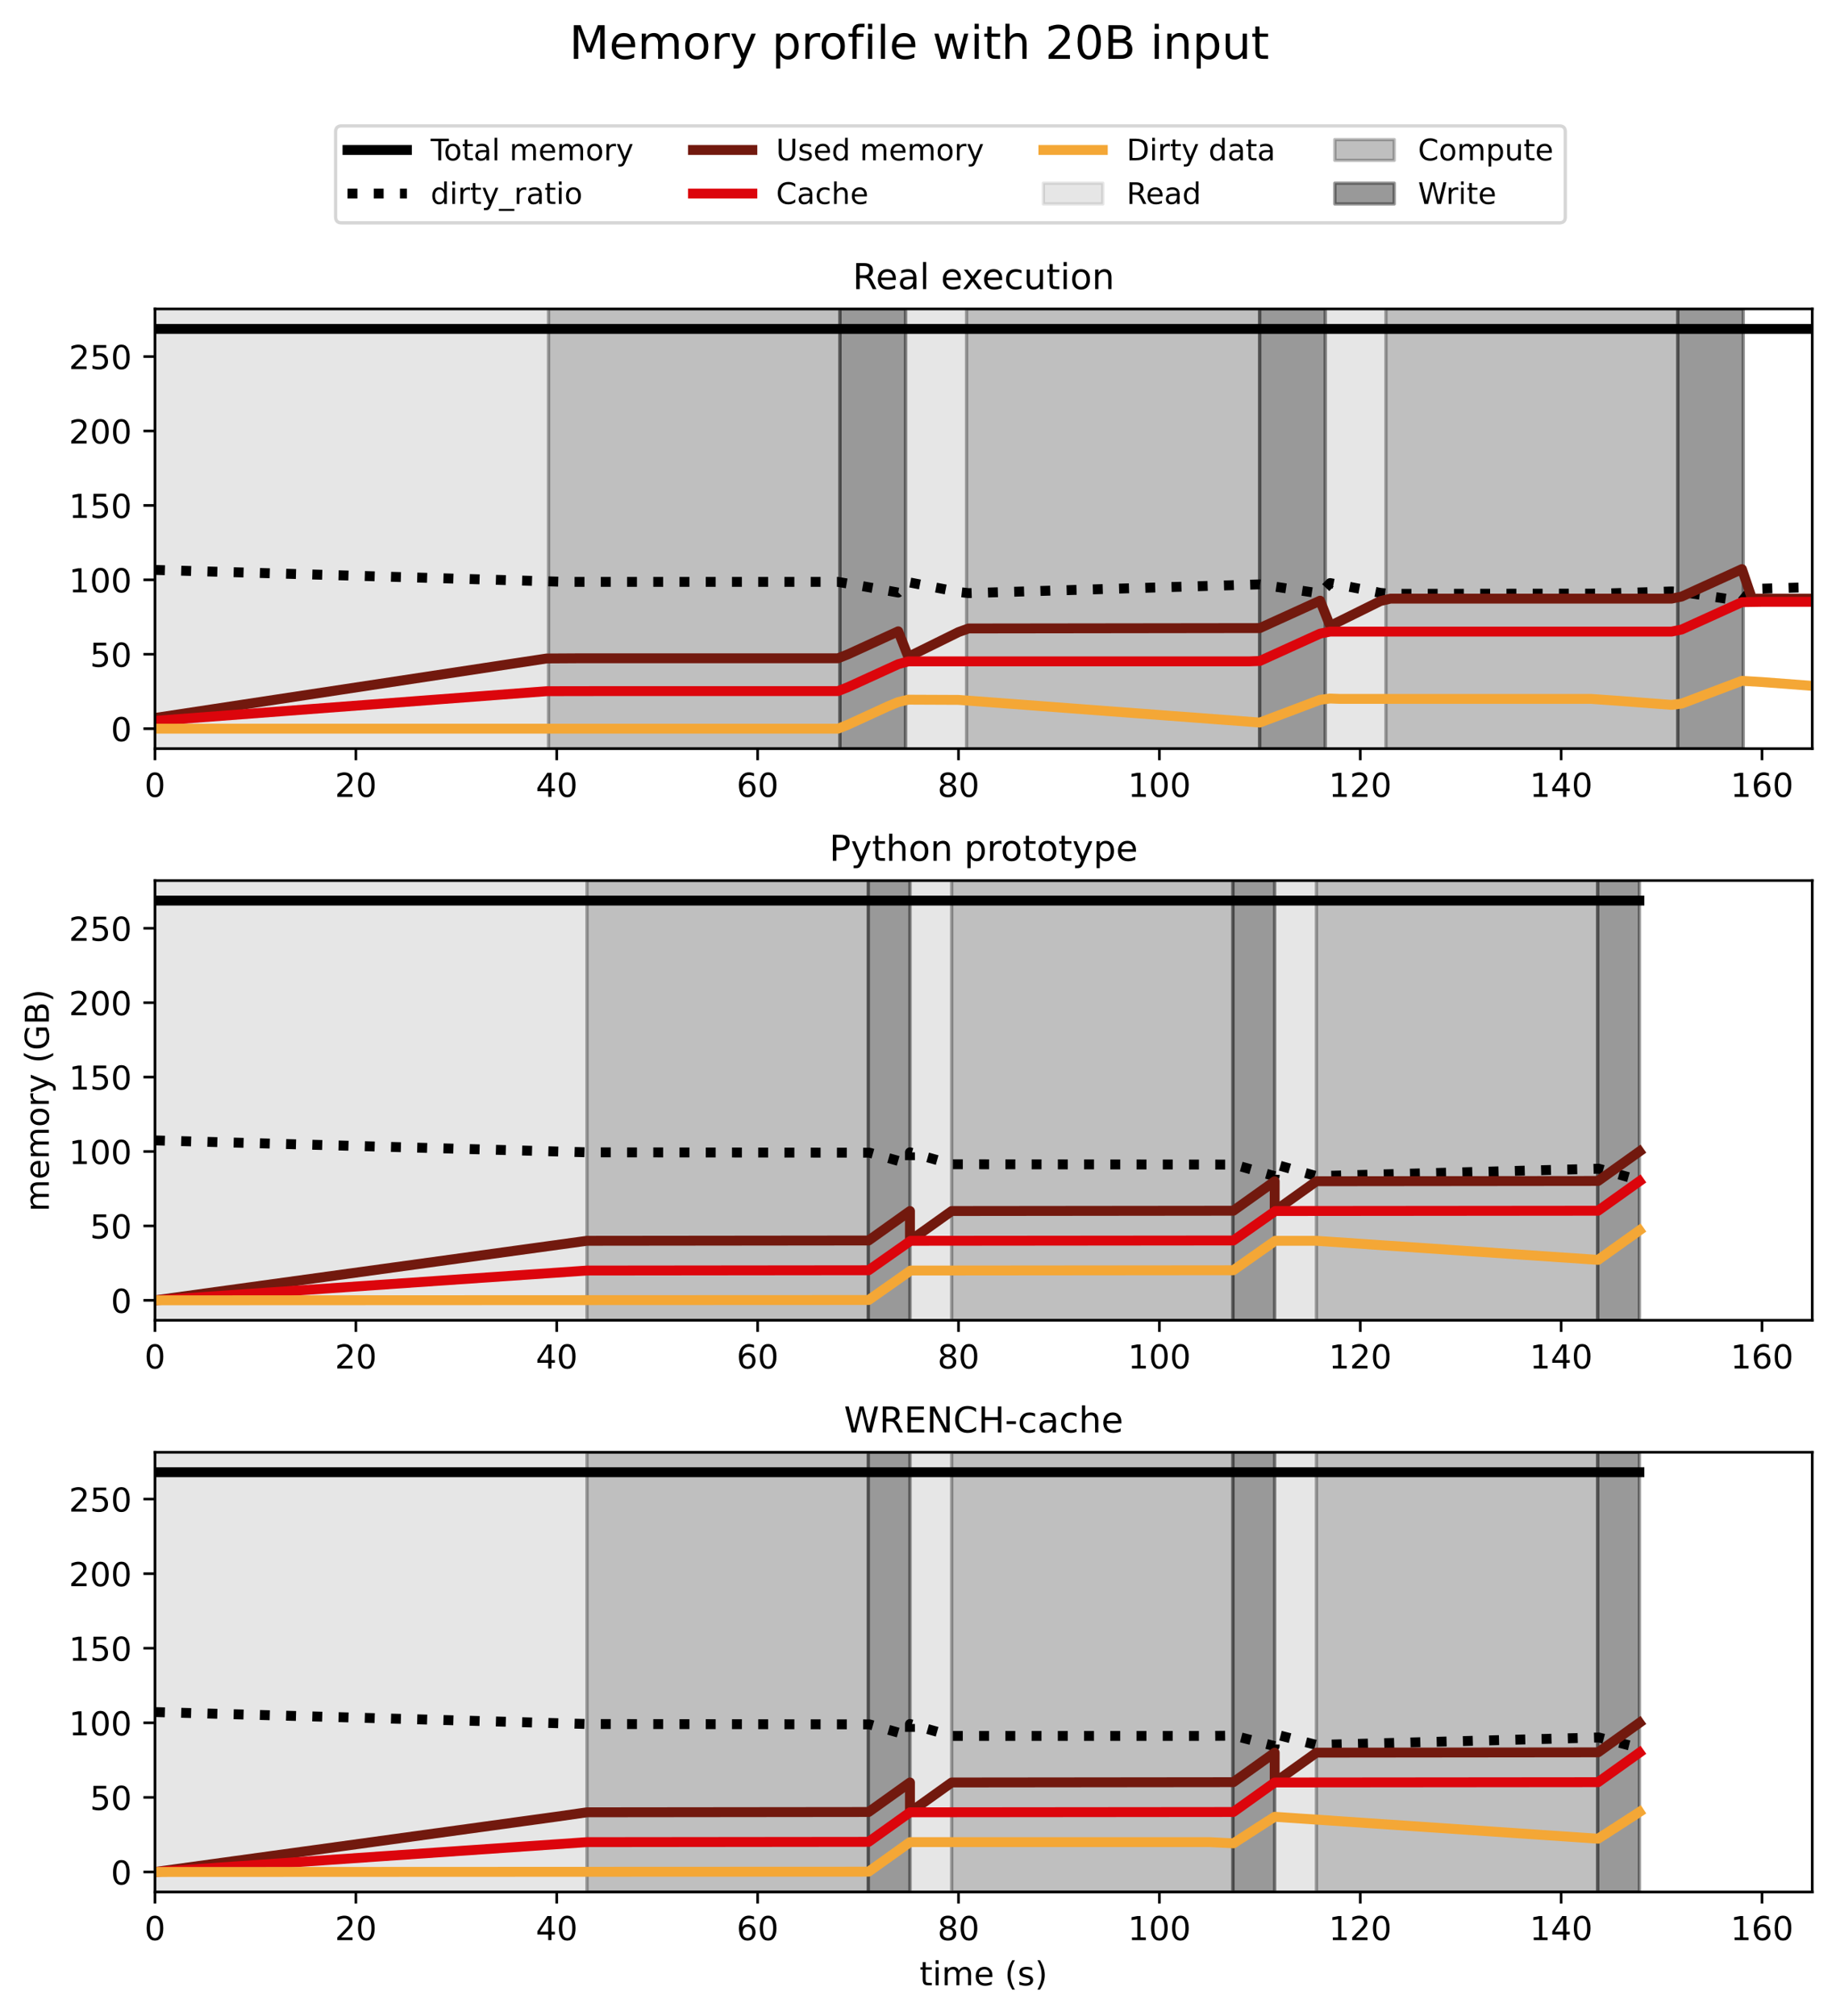 <?xml version="1.0" encoding="utf-8" standalone="no"?>
<!DOCTYPE svg PUBLIC "-//W3C//DTD SVG 1.1//EN"
  "http://www.w3.org/Graphics/SVG/1.1/DTD/svg11.dtd">
<!-- Created with matplotlib (https://matplotlib.org/) -->
<svg height="610.651pt" version="1.1" viewBox="0 0 556.366 610.651" width="556.366pt" xmlns="http://www.w3.org/2000/svg" xmlns:xlink="http://www.w3.org/1999/xlink">
 <defs>
  <style type="text/css">*{stroke-linecap:butt;stroke-linejoin:round;}</style>
 </defs>
 <g id="figure_1">
  <g id="patch_1">
   <path d="M 0 610.651 
L 556.366 610.651 
L 556.366 0 
L 0 0 
z
" style="fill:#ffffff;"/>
  </g>
  <g id="axes_1">
   <g id="patch_2">
    <path d="M 46.966 226.775 
L 549.166 226.775 
L 549.166 93.575 
L 46.966 93.575 
z
" style="fill:#ffffff;"/>
   </g>
   <g id="patch_3">
    <path clip-path="url(#pb7494c24d5)" d="M 46.966 226.775 
L 46.966 93.575 
L 166.231 93.575 
L 166.231 226.775 
z
" style="opacity:0.1;stroke:#000000;stroke-linejoin:miter;"/>
   </g>
   <g id="patch_4">
    <path clip-path="url(#pb7494c24d5)" d="M 166.231 226.775 
L 166.231 93.575 
L 254.529 93.575 
L 254.529 226.775 
z
" style="opacity:0.25;stroke:#000000;stroke-linejoin:miter;"/>
   </g>
   <g id="patch_5">
    <path clip-path="url(#pb7494c24d5)" d="M 254.529 226.775 
L 254.529 93.575 
L 274.398 93.575 
L 274.398 226.775 
z
" style="opacity:0.4;stroke:#000000;stroke-linejoin:miter;"/>
   </g>
   <g id="patch_6">
    <path clip-path="url(#pb7494c24d5)" d="M 274.523 226.775 
L 274.523 93.575 
L 292.894 93.575 
L 292.894 226.775 
z
" style="opacity:0.1;stroke:#000000;stroke-linejoin:miter;"/>
   </g>
   <g id="patch_7">
    <path clip-path="url(#pb7494c24d5)" d="M 292.894 226.775 
L 292.894 93.575 
L 381.705 93.575 
L 381.705 226.775 
z
" style="opacity:0.25;stroke:#000000;stroke-linejoin:miter;"/>
   </g>
   <g id="patch_8">
    <path clip-path="url(#pb7494c24d5)" d="M 381.705 226.775 
L 381.705 93.575 
L 401.571 93.575 
L 401.571 226.775 
z
" style="opacity:0.4;stroke:#000000;stroke-linejoin:miter;"/>
   </g>
   <g id="patch_9">
    <path clip-path="url(#pb7494c24d5)" d="M 401.692 226.775 
L 401.692 93.575 
L 419.982 93.575 
L 419.982 226.775 
z
" style="opacity:0.1;stroke:#000000;stroke-linejoin:miter;"/>
   </g>
   <g id="patch_10">
    <path clip-path="url(#pb7494c24d5)" d="M 419.982 226.775 
L 419.982 93.575 
L 508.42 93.575 
L 508.42 226.775 
z
" style="opacity:0.25;stroke:#000000;stroke-linejoin:miter;"/>
   </g>
   <g id="patch_11">
    <path clip-path="url(#pb7494c24d5)" d="M 508.42 226.775 
L 508.42 93.575 
L 528.277 93.575 
L 528.277 226.775 
z
" style="opacity:0.4;stroke:#000000;stroke-linejoin:miter;"/>
   </g>
   <g id="matplotlib.axis_1">
    <g id="xtick_1">
     <g id="line2d_1">
      <defs>
       <path d="M 0 0 
L 0 3.5 
" id="m583063ef6c" style="stroke:#000000;stroke-width:0.8;"/>
      </defs>
      <g>
       <use style="stroke:#000000;stroke-width:0.8;" x="46.966" xlink:href="#m583063ef6c" y="226.775"/>
      </g>
     </g>
     <g id="text_1">
      <!-- 0 -->
      <g transform="translate(43.784 241.373)scale(0.1 -0.1)">
       <defs>
        <path d="M 31.781 66.406 
Q 24.172 66.406 20.328 58.906 
Q 16.5 51.422 16.5 36.375 
Q 16.5 21.391 20.328 13.891 
Q 24.172 6.391 31.781 6.391 
Q 39.453 6.391 43.281 13.891 
Q 47.125 21.391 47.125 36.375 
Q 47.125 51.422 43.281 58.906 
Q 39.453 66.406 31.781 66.406 
z
M 31.781 74.219 
Q 44.047 74.219 50.516 64.516 
Q 56.984 54.828 56.984 36.375 
Q 56.984 17.969 50.516 8.266 
Q 44.047 -1.422 31.781 -1.422 
Q 19.531 -1.422 13.062 8.266 
Q 6.594 17.969 6.594 36.375 
Q 6.594 54.828 13.062 64.516 
Q 19.531 74.219 31.781 74.219 
z
" id="DejaVuSans-48"/>
       </defs>
       <use xlink:href="#DejaVuSans-48"/>
      </g>
     </g>
    </g>
    <g id="xtick_2">
     <g id="line2d_2">
      <g>
       <use style="stroke:#000000;stroke-width:0.8;" x="107.838" xlink:href="#m583063ef6c" y="226.775"/>
      </g>
     </g>
     <g id="text_2">
      <!-- 20 -->
      <g transform="translate(101.476 241.373)scale(0.1 -0.1)">
       <defs>
        <path d="M 19.188 8.297 
L 53.609 8.297 
L 53.609 0 
L 7.328 0 
L 7.328 8.297 
Q 12.938 14.109 22.625 23.891 
Q 32.328 33.688 34.812 36.531 
Q 39.547 41.844 41.422 45.531 
Q 43.312 49.219 43.312 52.781 
Q 43.312 58.594 39.234 62.25 
Q 35.156 65.922 28.609 65.922 
Q 23.969 65.922 18.812 64.312 
Q 13.672 62.703 7.812 59.422 
L 7.812 69.391 
Q 13.766 71.781 18.938 73 
Q 24.125 74.219 28.422 74.219 
Q 39.75 74.219 46.484 68.547 
Q 53.219 62.891 53.219 53.422 
Q 53.219 48.922 51.531 44.891 
Q 49.859 40.875 45.406 35.406 
Q 44.188 33.984 37.641 27.219 
Q 31.109 20.453 19.188 8.297 
z
" id="DejaVuSans-50"/>
       </defs>
       <use xlink:href="#DejaVuSans-50"/>
       <use x="63.623" xlink:href="#DejaVuSans-48"/>
      </g>
     </g>
    </g>
    <g id="xtick_3">
     <g id="line2d_3">
      <g>
       <use style="stroke:#000000;stroke-width:0.8;" x="168.711" xlink:href="#m583063ef6c" y="226.775"/>
      </g>
     </g>
     <g id="text_3">
      <!-- 40 -->
      <g transform="translate(162.349 241.373)scale(0.1 -0.1)">
       <defs>
        <path d="M 37.797 64.312 
L 12.891 25.391 
L 37.797 25.391 
z
M 35.203 72.906 
L 47.609 72.906 
L 47.609 25.391 
L 58.016 25.391 
L 58.016 17.188 
L 47.609 17.188 
L 47.609 0 
L 37.797 0 
L 37.797 17.188 
L 4.891 17.188 
L 4.891 26.703 
z
" id="DejaVuSans-52"/>
       </defs>
       <use xlink:href="#DejaVuSans-52"/>
       <use x="63.623" xlink:href="#DejaVuSans-48"/>
      </g>
     </g>
    </g>
    <g id="xtick_4">
     <g id="line2d_4">
      <g>
       <use style="stroke:#000000;stroke-width:0.8;" x="229.584" xlink:href="#m583063ef6c" y="226.775"/>
      </g>
     </g>
     <g id="text_4">
      <!-- 60 -->
      <g transform="translate(223.221 241.373)scale(0.1 -0.1)">
       <defs>
        <path d="M 33.016 40.375 
Q 26.375 40.375 22.484 35.828 
Q 18.609 31.297 18.609 23.391 
Q 18.609 15.531 22.484 10.953 
Q 26.375 6.391 33.016 6.391 
Q 39.656 6.391 43.531 10.953 
Q 47.406 15.531 47.406 23.391 
Q 47.406 31.297 43.531 35.828 
Q 39.656 40.375 33.016 40.375 
z
M 52.594 71.297 
L 52.594 62.312 
Q 48.875 64.062 45.094 64.984 
Q 41.312 65.922 37.594 65.922 
Q 27.828 65.922 22.672 59.328 
Q 17.531 52.734 16.797 39.406 
Q 19.672 43.656 24.016 45.922 
Q 28.375 48.188 33.594 48.188 
Q 44.578 48.188 50.953 41.516 
Q 57.328 34.859 57.328 23.391 
Q 57.328 12.156 50.688 5.359 
Q 44.047 -1.422 33.016 -1.422 
Q 20.359 -1.422 13.672 8.266 
Q 6.984 17.969 6.984 36.375 
Q 6.984 53.656 15.188 63.938 
Q 23.391 74.219 37.203 74.219 
Q 40.922 74.219 44.703 73.484 
Q 48.484 72.75 52.594 71.297 
z
" id="DejaVuSans-54"/>
       </defs>
       <use xlink:href="#DejaVuSans-54"/>
       <use x="63.623" xlink:href="#DejaVuSans-48"/>
      </g>
     </g>
    </g>
    <g id="xtick_5">
     <g id="line2d_5">
      <g>
       <use style="stroke:#000000;stroke-width:0.8;" x="290.457" xlink:href="#m583063ef6c" y="226.775"/>
      </g>
     </g>
     <g id="text_5">
      <!-- 80 -->
      <g transform="translate(284.094 241.373)scale(0.1 -0.1)">
       <defs>
        <path d="M 31.781 34.625 
Q 24.75 34.625 20.719 30.859 
Q 16.703 27.094 16.703 20.516 
Q 16.703 13.922 20.719 10.156 
Q 24.75 6.391 31.781 6.391 
Q 38.812 6.391 42.859 10.172 
Q 46.922 13.969 46.922 20.516 
Q 46.922 27.094 42.891 30.859 
Q 38.875 34.625 31.781 34.625 
z
M 21.922 38.812 
Q 15.578 40.375 12.031 44.719 
Q 8.5 49.078 8.5 55.328 
Q 8.5 64.062 14.719 69.141 
Q 20.953 74.219 31.781 74.219 
Q 42.672 74.219 48.875 69.141 
Q 55.078 64.062 55.078 55.328 
Q 55.078 49.078 51.531 44.719 
Q 48 40.375 41.703 38.812 
Q 48.828 37.156 52.797 32.312 
Q 56.781 27.484 56.781 20.516 
Q 56.781 9.906 50.312 4.234 
Q 43.844 -1.422 31.781 -1.422 
Q 19.734 -1.422 13.25 4.234 
Q 6.781 9.906 6.781 20.516 
Q 6.781 27.484 10.781 32.312 
Q 14.797 37.156 21.922 38.812 
z
M 18.312 54.391 
Q 18.312 48.734 21.844 45.562 
Q 25.391 42.391 31.781 42.391 
Q 38.141 42.391 41.719 45.562 
Q 45.312 48.734 45.312 54.391 
Q 45.312 60.062 41.719 63.234 
Q 38.141 66.406 31.781 66.406 
Q 25.391 66.406 21.844 63.234 
Q 18.312 60.062 18.312 54.391 
z
" id="DejaVuSans-56"/>
       </defs>
       <use xlink:href="#DejaVuSans-56"/>
       <use x="63.623" xlink:href="#DejaVuSans-48"/>
      </g>
     </g>
    </g>
    <g id="xtick_6">
     <g id="line2d_6">
      <g>
       <use style="stroke:#000000;stroke-width:0.8;" x="351.329" xlink:href="#m583063ef6c" y="226.775"/>
      </g>
     </g>
     <g id="text_6">
      <!-- 100 -->
      <g transform="translate(341.786 241.373)scale(0.1 -0.1)">
       <defs>
        <path d="M 12.406 8.297 
L 28.516 8.297 
L 28.516 63.922 
L 10.984 60.406 
L 10.984 69.391 
L 28.422 72.906 
L 38.281 72.906 
L 38.281 8.297 
L 54.391 8.297 
L 54.391 0 
L 12.406 0 
z
" id="DejaVuSans-49"/>
       </defs>
       <use xlink:href="#DejaVuSans-49"/>
       <use x="63.623" xlink:href="#DejaVuSans-48"/>
       <use x="127.246" xlink:href="#DejaVuSans-48"/>
      </g>
     </g>
    </g>
    <g id="xtick_7">
     <g id="line2d_7">
      <g>
       <use style="stroke:#000000;stroke-width:0.8;" x="412.202" xlink:href="#m583063ef6c" y="226.775"/>
      </g>
     </g>
     <g id="text_7">
      <!-- 120 -->
      <g transform="translate(402.658 241.373)scale(0.1 -0.1)">
       <use xlink:href="#DejaVuSans-49"/>
       <use x="63.623" xlink:href="#DejaVuSans-50"/>
       <use x="127.246" xlink:href="#DejaVuSans-48"/>
      </g>
     </g>
    </g>
    <g id="xtick_8">
     <g id="line2d_8">
      <g>
       <use style="stroke:#000000;stroke-width:0.8;" x="473.075" xlink:href="#m583063ef6c" y="226.775"/>
      </g>
     </g>
     <g id="text_8">
      <!-- 140 -->
      <g transform="translate(463.531 241.373)scale(0.1 -0.1)">
       <use xlink:href="#DejaVuSans-49"/>
       <use x="63.623" xlink:href="#DejaVuSans-52"/>
       <use x="127.246" xlink:href="#DejaVuSans-48"/>
      </g>
     </g>
    </g>
    <g id="xtick_9">
     <g id="line2d_9">
      <g>
       <use style="stroke:#000000;stroke-width:0.8;" x="533.947" xlink:href="#m583063ef6c" y="226.775"/>
      </g>
     </g>
     <g id="text_9">
      <!-- 160 -->
      <g transform="translate(524.404 241.373)scale(0.1 -0.1)">
       <use xlink:href="#DejaVuSans-49"/>
       <use x="63.623" xlink:href="#DejaVuSans-54"/>
       <use x="127.246" xlink:href="#DejaVuSans-48"/>
      </g>
     </g>
    </g>
   </g>
   <g id="matplotlib.axis_2">
    <g id="ytick_1">
     <g id="line2d_10">
      <defs>
       <path d="M 0 0 
L -3.5 0 
" id="m8b2ea80278" style="stroke:#000000;stroke-width:0.8;"/>
      </defs>
      <g>
       <use style="stroke:#000000;stroke-width:0.8;" x="46.966" xlink:href="#m8b2ea80278" y="220.721"/>
      </g>
     </g>
     <g id="text_10">
      <!-- 0 -->
      <g transform="translate(33.603 224.52)scale(0.1 -0.1)">
       <use xlink:href="#DejaVuSans-48"/>
      </g>
     </g>
    </g>
    <g id="ytick_2">
     <g id="line2d_11">
      <g>
       <use style="stroke:#000000;stroke-width:0.8;" x="46.966" xlink:href="#m8b2ea80278" y="198.178"/>
      </g>
     </g>
     <g id="text_11">
      <!-- 50 -->
      <g transform="translate(27.241 201.977)scale(0.1 -0.1)">
       <defs>
        <path d="M 10.797 72.906 
L 49.516 72.906 
L 49.516 64.594 
L 19.828 64.594 
L 19.828 46.734 
Q 21.969 47.469 24.109 47.828 
Q 26.266 48.188 28.422 48.188 
Q 40.625 48.188 47.75 41.5 
Q 54.891 34.812 54.891 23.391 
Q 54.891 11.625 47.562 5.094 
Q 40.234 -1.422 26.906 -1.422 
Q 22.312 -1.422 17.547 -0.641 
Q 12.797 0.141 7.719 1.703 
L 7.719 11.625 
Q 12.109 9.234 16.797 8.062 
Q 21.484 6.891 26.703 6.891 
Q 35.156 6.891 40.078 11.328 
Q 45.016 15.766 45.016 23.391 
Q 45.016 31 40.078 35.438 
Q 35.156 39.891 26.703 39.891 
Q 22.75 39.891 18.812 39.016 
Q 14.891 38.141 10.797 36.281 
z
" id="DejaVuSans-53"/>
       </defs>
       <use xlink:href="#DejaVuSans-53"/>
       <use x="63.623" xlink:href="#DejaVuSans-48"/>
      </g>
     </g>
    </g>
    <g id="ytick_3">
     <g id="line2d_12">
      <g>
       <use style="stroke:#000000;stroke-width:0.8;" x="46.966" xlink:href="#m8b2ea80278" y="175.635"/>
      </g>
     </g>
     <g id="text_12">
      <!-- 100 -->
      <g transform="translate(20.878 179.435)scale(0.1 -0.1)">
       <use xlink:href="#DejaVuSans-49"/>
       <use x="63.623" xlink:href="#DejaVuSans-48"/>
       <use x="127.246" xlink:href="#DejaVuSans-48"/>
      </g>
     </g>
    </g>
    <g id="ytick_4">
     <g id="line2d_13">
      <g>
       <use style="stroke:#000000;stroke-width:0.8;" x="46.966" xlink:href="#m8b2ea80278" y="153.093"/>
      </g>
     </g>
     <g id="text_13">
      <!-- 150 -->
      <g transform="translate(20.878 156.892)scale(0.1 -0.1)">
       <use xlink:href="#DejaVuSans-49"/>
       <use x="63.623" xlink:href="#DejaVuSans-53"/>
       <use x="127.246" xlink:href="#DejaVuSans-48"/>
      </g>
     </g>
    </g>
    <g id="ytick_5">
     <g id="line2d_14">
      <g>
       <use style="stroke:#000000;stroke-width:0.8;" x="46.966" xlink:href="#m8b2ea80278" y="130.55"/>
      </g>
     </g>
     <g id="text_14">
      <!-- 200 -->
      <g transform="translate(20.878 134.35)scale(0.1 -0.1)">
       <use xlink:href="#DejaVuSans-50"/>
       <use x="63.623" xlink:href="#DejaVuSans-48"/>
       <use x="127.246" xlink:href="#DejaVuSans-48"/>
      </g>
     </g>
    </g>
    <g id="ytick_6">
     <g id="line2d_15">
      <g>
       <use style="stroke:#000000;stroke-width:0.8;" x="46.966" xlink:href="#m8b2ea80278" y="108.008"/>
      </g>
     </g>
     <g id="text_15">
      <!-- 250 -->
      <g transform="translate(20.878 111.807)scale(0.1 -0.1)">
       <use xlink:href="#DejaVuSans-50"/>
       <use x="63.623" xlink:href="#DejaVuSans-53"/>
       <use x="127.246" xlink:href="#DejaVuSans-48"/>
      </g>
     </g>
    </g>
   </g>
   <g id="line2d_16">
    <path clip-path="url(#pb7494c24d5)" d="M 46.966 99.63 
L 557.366 99.63 
L 557.366 99.63 
" style="fill:none;stroke:#000000;stroke-linecap:square;stroke-width:3;"/>
   </g>
   <g id="line2d_17">
    <path clip-path="url(#pb7494c24d5)" d="M 46.966 172.637 
L 171.755 176.26 
L 253.933 176.26 
L 260.02 177.306 
L 272.195 179.49 
L 275.238 176.343 
L 290.457 179.315 
L 293.5 179.662 
L 381.766 177.011 
L 400.027 179.774 
L 403.071 176.622 
L 412.202 178.383 
L 418.289 179.587 
L 421.333 179.883 
L 485.249 179.808 
L 506.555 179.157 
L 509.598 179.315 
L 527.86 182.081 
L 530.904 178.41 
L 557.366 177.601 
L 557.366 177.601 
" style="fill:none;stroke:#000000;stroke-dasharray:3,4.95;stroke-dashoffset:0;stroke-width:3;"/>
   </g>
   <g id="line2d_18">
    <path clip-path="url(#pb7494c24d5)" d="M 46.966 217.476 
L 83.489 211.932 
L 165.667 199.461 
L 174.798 199.407 
L 253.933 199.407 
L 256.977 198.197 
L 272.195 191.232 
L 275.238 198.965 
L 290.457 191.469 
L 293.5 190.369 
L 381.766 190.255 
L 400.027 181.95 
L 403.071 189.598 
L 418.289 182.073 
L 421.333 181.332 
L 506.555 181.331 
L 509.598 180.704 
L 527.86 172.393 
L 530.904 181.34 
L 557.366 181.34 
L 557.366 181.34 
" style="fill:none;stroke:#72190e;stroke-linecap:square;stroke-width:3;"/>
   </g>
   <g id="line2d_19">
    <path clip-path="url(#pb7494c24d5)" d="M 46.966 218.357 
L 132.187 211.906 
L 165.667 209.372 
L 180.886 209.347 
L 253.933 209.347 
L 256.977 208.139 
L 272.195 201.191 
L 275.238 200.33 
L 378.722 200.33 
L 381.766 200.216 
L 400.027 191.93 
L 403.071 191.313 
L 506.555 191.313 
L 509.598 190.687 
L 527.86 182.395 
L 533.947 182.296 
L 557.366 182.296 
L 557.366 182.296 
" style="fill:none;stroke:#dc050c;stroke-linecap:square;stroke-width:3;"/>
   </g>
   <g id="line2d_20">
    <path clip-path="url(#pb7494c24d5)" d="M 46.966 220.721 
L 253.933 220.721 
L 256.977 219.513 
L 269.151 213.922 
L 272.195 212.665 
L 275.238 211.938 
L 290.457 212.005 
L 381.766 218.866 
L 400.027 211.975 
L 403.071 211.591 
L 406.115 211.704 
L 482.206 211.703 
L 491.337 212.356 
L 506.555 213.519 
L 509.598 213.127 
L 527.86 206.231 
L 533.947 206.597 
L 557.366 208.385 
L 557.366 208.385 
" style="fill:none;stroke:#f4a736;stroke-linecap:square;stroke-width:3;"/>
   </g>
   <g id="patch_12">
    <path d="M 46.966 226.775 
L 46.966 93.575 
" style="fill:none;stroke:#000000;stroke-linecap:square;stroke-linejoin:miter;stroke-width:0.8;"/>
   </g>
   <g id="patch_13">
    <path d="M 549.166 226.775 
L 549.166 93.575 
" style="fill:none;stroke:#000000;stroke-linecap:square;stroke-linejoin:miter;stroke-width:0.8;"/>
   </g>
   <g id="patch_14">
    <path d="M 46.966 226.775 
L 549.166 226.775 
" style="fill:none;stroke:#000000;stroke-linecap:square;stroke-linejoin:miter;stroke-width:0.8;"/>
   </g>
   <g id="patch_15">
    <path d="M 46.966 93.575 
L 549.166 93.575 
" style="fill:none;stroke:#000000;stroke-linecap:square;stroke-linejoin:miter;stroke-width:0.8;"/>
   </g>
   <g id="text_16">
    <!-- Memory profile with 20B input -->
    <g transform="translate(172.516 17.838)scale(0.14 -0.14)">
     <defs>
      <path d="M 9.812 72.906 
L 24.516 72.906 
L 43.109 23.297 
L 61.812 72.906 
L 76.516 72.906 
L 76.516 0 
L 66.891 0 
L 66.891 64.016 
L 48.094 14.016 
L 38.188 14.016 
L 19.391 64.016 
L 19.391 0 
L 9.812 0 
z
" id="DejaVuSans-77"/>
      <path d="M 56.203 29.594 
L 56.203 25.203 
L 14.891 25.203 
Q 15.484 15.922 20.484 11.062 
Q 25.484 6.203 34.422 6.203 
Q 39.594 6.203 44.453 7.469 
Q 49.312 8.734 54.109 11.281 
L 54.109 2.781 
Q 49.266 0.734 44.188 -0.344 
Q 39.109 -1.422 33.891 -1.422 
Q 20.797 -1.422 13.156 6.188 
Q 5.516 13.812 5.516 26.812 
Q 5.516 40.234 12.766 48.109 
Q 20.016 56 32.328 56 
Q 43.359 56 49.781 48.891 
Q 56.203 41.797 56.203 29.594 
z
M 47.219 32.234 
Q 47.125 39.594 43.094 43.984 
Q 39.062 48.391 32.422 48.391 
Q 24.906 48.391 20.391 44.141 
Q 15.875 39.891 15.188 32.172 
z
" id="DejaVuSans-101"/>
      <path d="M 52 44.188 
Q 55.375 50.25 60.062 53.125 
Q 64.75 56 71.094 56 
Q 79.641 56 84.281 50.016 
Q 88.922 44.047 88.922 33.016 
L 88.922 0 
L 79.891 0 
L 79.891 32.719 
Q 79.891 40.578 77.094 44.375 
Q 74.312 48.188 68.609 48.188 
Q 61.625 48.188 57.562 43.547 
Q 53.516 38.922 53.516 30.906 
L 53.516 0 
L 44.484 0 
L 44.484 32.719 
Q 44.484 40.625 41.703 44.406 
Q 38.922 48.188 33.109 48.188 
Q 26.219 48.188 22.156 43.531 
Q 18.109 38.875 18.109 30.906 
L 18.109 0 
L 9.078 0 
L 9.078 54.688 
L 18.109 54.688 
L 18.109 46.188 
Q 21.188 51.219 25.484 53.609 
Q 29.781 56 35.688 56 
Q 41.656 56 45.828 52.969 
Q 50 49.953 52 44.188 
z
" id="DejaVuSans-109"/>
      <path d="M 30.609 48.391 
Q 23.391 48.391 19.188 42.75 
Q 14.984 37.109 14.984 27.297 
Q 14.984 17.484 19.156 11.844 
Q 23.344 6.203 30.609 6.203 
Q 37.797 6.203 41.984 11.859 
Q 46.188 17.531 46.188 27.297 
Q 46.188 37.016 41.984 42.703 
Q 37.797 48.391 30.609 48.391 
z
M 30.609 56 
Q 42.328 56 49.016 48.375 
Q 55.719 40.766 55.719 27.297 
Q 55.719 13.875 49.016 6.219 
Q 42.328 -1.422 30.609 -1.422 
Q 18.844 -1.422 12.172 6.219 
Q 5.516 13.875 5.516 27.297 
Q 5.516 40.766 12.172 48.375 
Q 18.844 56 30.609 56 
z
" id="DejaVuSans-111"/>
      <path d="M 41.109 46.297 
Q 39.594 47.172 37.812 47.578 
Q 36.031 48 33.891 48 
Q 26.266 48 22.188 43.047 
Q 18.109 38.094 18.109 28.812 
L 18.109 0 
L 9.078 0 
L 9.078 54.688 
L 18.109 54.688 
L 18.109 46.188 
Q 20.953 51.172 25.484 53.578 
Q 30.031 56 36.531 56 
Q 37.453 56 38.578 55.875 
Q 39.703 55.766 41.062 55.516 
z
" id="DejaVuSans-114"/>
      <path d="M 32.172 -5.078 
Q 28.375 -14.844 24.75 -17.812 
Q 21.141 -20.797 15.094 -20.797 
L 7.906 -20.797 
L 7.906 -13.281 
L 13.188 -13.281 
Q 16.891 -13.281 18.938 -11.516 
Q 21 -9.766 23.484 -3.219 
L 25.094 0.875 
L 2.984 54.688 
L 12.5 54.688 
L 29.594 11.922 
L 46.688 54.688 
L 56.203 54.688 
z
" id="DejaVuSans-121"/>
      <path id="DejaVuSans-32"/>
      <path d="M 18.109 8.203 
L 18.109 -20.797 
L 9.078 -20.797 
L 9.078 54.688 
L 18.109 54.688 
L 18.109 46.391 
Q 20.953 51.266 25.266 53.625 
Q 29.594 56 35.594 56 
Q 45.562 56 51.781 48.094 
Q 58.016 40.188 58.016 27.297 
Q 58.016 14.406 51.781 6.484 
Q 45.562 -1.422 35.594 -1.422 
Q 29.594 -1.422 25.266 0.953 
Q 20.953 3.328 18.109 8.203 
z
M 48.688 27.297 
Q 48.688 37.203 44.609 42.844 
Q 40.531 48.484 33.406 48.484 
Q 26.266 48.484 22.188 42.844 
Q 18.109 37.203 18.109 27.297 
Q 18.109 17.391 22.188 11.75 
Q 26.266 6.109 33.406 6.109 
Q 40.531 6.109 44.609 11.75 
Q 48.688 17.391 48.688 27.297 
z
" id="DejaVuSans-112"/>
      <path d="M 37.109 75.984 
L 37.109 68.5 
L 28.516 68.5 
Q 23.688 68.5 21.797 66.547 
Q 19.922 64.594 19.922 59.516 
L 19.922 54.688 
L 34.719 54.688 
L 34.719 47.703 
L 19.922 47.703 
L 19.922 0 
L 10.891 0 
L 10.891 47.703 
L 2.297 47.703 
L 2.297 54.688 
L 10.891 54.688 
L 10.891 58.5 
Q 10.891 67.625 15.141 71.797 
Q 19.391 75.984 28.609 75.984 
z
" id="DejaVuSans-102"/>
      <path d="M 9.422 54.688 
L 18.406 54.688 
L 18.406 0 
L 9.422 0 
z
M 9.422 75.984 
L 18.406 75.984 
L 18.406 64.594 
L 9.422 64.594 
z
" id="DejaVuSans-105"/>
      <path d="M 9.422 75.984 
L 18.406 75.984 
L 18.406 0 
L 9.422 0 
z
" id="DejaVuSans-108"/>
      <path d="M 4.203 54.688 
L 13.188 54.688 
L 24.422 12.016 
L 35.594 54.688 
L 46.188 54.688 
L 57.422 12.016 
L 68.609 54.688 
L 77.594 54.688 
L 63.281 0 
L 52.688 0 
L 40.922 44.828 
L 29.109 0 
L 18.5 0 
z
" id="DejaVuSans-119"/>
      <path d="M 18.312 70.219 
L 18.312 54.688 
L 36.812 54.688 
L 36.812 47.703 
L 18.312 47.703 
L 18.312 18.016 
Q 18.312 11.328 20.141 9.422 
Q 21.969 7.516 27.594 7.516 
L 36.812 7.516 
L 36.812 0 
L 27.594 0 
Q 17.188 0 13.234 3.875 
Q 9.281 7.766 9.281 18.016 
L 9.281 47.703 
L 2.688 47.703 
L 2.688 54.688 
L 9.281 54.688 
L 9.281 70.219 
z
" id="DejaVuSans-116"/>
      <path d="M 54.891 33.016 
L 54.891 0 
L 45.906 0 
L 45.906 32.719 
Q 45.906 40.484 42.875 44.328 
Q 39.844 48.188 33.797 48.188 
Q 26.516 48.188 22.312 43.547 
Q 18.109 38.922 18.109 30.906 
L 18.109 0 
L 9.078 0 
L 9.078 75.984 
L 18.109 75.984 
L 18.109 46.188 
Q 21.344 51.125 25.703 53.562 
Q 30.078 56 35.797 56 
Q 45.219 56 50.047 50.172 
Q 54.891 44.344 54.891 33.016 
z
" id="DejaVuSans-104"/>
      <path d="M 19.672 34.812 
L 19.672 8.109 
L 35.5 8.109 
Q 43.453 8.109 47.281 11.406 
Q 51.125 14.703 51.125 21.484 
Q 51.125 28.328 47.281 31.562 
Q 43.453 34.812 35.5 34.812 
z
M 19.672 64.797 
L 19.672 42.828 
L 34.281 42.828 
Q 41.5 42.828 45.031 45.531 
Q 48.578 48.25 48.578 53.812 
Q 48.578 59.328 45.031 62.062 
Q 41.5 64.797 34.281 64.797 
z
M 9.812 72.906 
L 35.016 72.906 
Q 46.297 72.906 52.391 68.219 
Q 58.5 63.531 58.5 54.891 
Q 58.5 48.188 55.375 44.234 
Q 52.25 40.281 46.188 39.312 
Q 53.469 37.75 57.5 32.781 
Q 61.531 27.828 61.531 20.406 
Q 61.531 10.641 54.891 5.312 
Q 48.25 0 35.984 0 
L 9.812 0 
z
" id="DejaVuSans-66"/>
      <path d="M 54.891 33.016 
L 54.891 0 
L 45.906 0 
L 45.906 32.719 
Q 45.906 40.484 42.875 44.328 
Q 39.844 48.188 33.797 48.188 
Q 26.516 48.188 22.312 43.547 
Q 18.109 38.922 18.109 30.906 
L 18.109 0 
L 9.078 0 
L 9.078 54.688 
L 18.109 54.688 
L 18.109 46.188 
Q 21.344 51.125 25.703 53.562 
Q 30.078 56 35.797 56 
Q 45.219 56 50.047 50.172 
Q 54.891 44.344 54.891 33.016 
z
" id="DejaVuSans-110"/>
      <path d="M 8.5 21.578 
L 8.5 54.688 
L 17.484 54.688 
L 17.484 21.922 
Q 17.484 14.156 20.5 10.266 
Q 23.531 6.391 29.594 6.391 
Q 36.859 6.391 41.078 11.031 
Q 45.312 15.672 45.312 23.688 
L 45.312 54.688 
L 54.297 54.688 
L 54.297 0 
L 45.312 0 
L 45.312 8.406 
Q 42.047 3.422 37.719 1 
Q 33.406 -1.422 27.688 -1.422 
Q 18.266 -1.422 13.375 4.438 
Q 8.5 10.297 8.5 21.578 
z
M 31.109 56 
z
" id="DejaVuSans-117"/>
     </defs>
     <use xlink:href="#DejaVuSans-77"/>
     <use x="86.279" xlink:href="#DejaVuSans-101"/>
     <use x="147.803" xlink:href="#DejaVuSans-109"/>
     <use x="245.215" xlink:href="#DejaVuSans-111"/>
     <use x="306.396" xlink:href="#DejaVuSans-114"/>
     <use x="347.51" xlink:href="#DejaVuSans-121"/>
     <use x="406.689" xlink:href="#DejaVuSans-32"/>
     <use x="438.477" xlink:href="#DejaVuSans-112"/>
     <use x="501.953" xlink:href="#DejaVuSans-114"/>
     <use x="540.816" xlink:href="#DejaVuSans-111"/>
     <use x="601.998" xlink:href="#DejaVuSans-102"/>
     <use x="637.203" xlink:href="#DejaVuSans-105"/>
     <use x="664.986" xlink:href="#DejaVuSans-108"/>
     <use x="692.77" xlink:href="#DejaVuSans-101"/>
     <use x="754.293" xlink:href="#DejaVuSans-32"/>
     <use x="786.08" xlink:href="#DejaVuSans-119"/>
     <use x="867.867" xlink:href="#DejaVuSans-105"/>
     <use x="895.65" xlink:href="#DejaVuSans-116"/>
     <use x="934.859" xlink:href="#DejaVuSans-104"/>
     <use x="998.238" xlink:href="#DejaVuSans-32"/>
     <use x="1030.025" xlink:href="#DejaVuSans-50"/>
     <use x="1093.648" xlink:href="#DejaVuSans-48"/>
     <use x="1157.271" xlink:href="#DejaVuSans-66"/>
     <use x="1225.875" xlink:href="#DejaVuSans-32"/>
     <use x="1257.662" xlink:href="#DejaVuSans-105"/>
     <use x="1285.445" xlink:href="#DejaVuSans-110"/>
     <use x="1348.824" xlink:href="#DejaVuSans-112"/>
     <use x="1412.301" xlink:href="#DejaVuSans-117"/>
     <use x="1475.68" xlink:href="#DejaVuSans-116"/>
    </g>
   </g>
   <g id="text_17">
    <!-- Real execution -->
    <g transform="translate(258.395 87.575)scale(0.108 -0.108)">
     <defs>
      <path d="M 44.391 34.188 
Q 47.562 33.109 50.562 29.594 
Q 53.562 26.078 56.594 19.922 
L 66.609 0 
L 56 0 
L 46.688 18.703 
Q 43.062 26.031 39.672 28.422 
Q 36.281 30.812 30.422 30.812 
L 19.672 30.812 
L 19.672 0 
L 9.812 0 
L 9.812 72.906 
L 32.078 72.906 
Q 44.578 72.906 50.734 67.672 
Q 56.891 62.453 56.891 51.906 
Q 56.891 45.016 53.688 40.469 
Q 50.484 35.938 44.391 34.188 
z
M 19.672 64.797 
L 19.672 38.922 
L 32.078 38.922 
Q 39.203 38.922 42.844 42.219 
Q 46.484 45.516 46.484 51.906 
Q 46.484 58.297 42.844 61.547 
Q 39.203 64.797 32.078 64.797 
z
" id="DejaVuSans-82"/>
      <path d="M 34.281 27.484 
Q 23.391 27.484 19.188 25 
Q 14.984 22.516 14.984 16.5 
Q 14.984 11.719 18.141 8.906 
Q 21.297 6.109 26.703 6.109 
Q 34.188 6.109 38.703 11.406 
Q 43.219 16.703 43.219 25.484 
L 43.219 27.484 
z
M 52.203 31.203 
L 52.203 0 
L 43.219 0 
L 43.219 8.297 
Q 40.141 3.328 35.547 0.953 
Q 30.953 -1.422 24.312 -1.422 
Q 15.922 -1.422 10.953 3.297 
Q 6 8.016 6 15.922 
Q 6 25.141 12.172 29.828 
Q 18.359 34.516 30.609 34.516 
L 43.219 34.516 
L 43.219 35.406 
Q 43.219 41.609 39.141 45 
Q 35.062 48.391 27.688 48.391 
Q 23 48.391 18.547 47.266 
Q 14.109 46.141 10.016 43.891 
L 10.016 52.203 
Q 14.938 54.109 19.578 55.047 
Q 24.219 56 28.609 56 
Q 40.484 56 46.344 49.844 
Q 52.203 43.703 52.203 31.203 
z
" id="DejaVuSans-97"/>
      <path d="M 54.891 54.688 
L 35.109 28.078 
L 55.906 0 
L 45.312 0 
L 29.391 21.484 
L 13.484 0 
L 2.875 0 
L 24.125 28.609 
L 4.688 54.688 
L 15.281 54.688 
L 29.781 35.203 
L 44.281 54.688 
z
" id="DejaVuSans-120"/>
      <path d="M 48.781 52.594 
L 48.781 44.188 
Q 44.969 46.297 41.141 47.344 
Q 37.312 48.391 33.406 48.391 
Q 24.656 48.391 19.812 42.844 
Q 14.984 37.312 14.984 27.297 
Q 14.984 17.281 19.812 11.734 
Q 24.656 6.203 33.406 6.203 
Q 37.312 6.203 41.141 7.25 
Q 44.969 8.297 48.781 10.406 
L 48.781 2.094 
Q 45.016 0.344 40.984 -0.531 
Q 36.969 -1.422 32.422 -1.422 
Q 20.062 -1.422 12.781 6.344 
Q 5.516 14.109 5.516 27.297 
Q 5.516 40.672 12.859 48.328 
Q 20.219 56 33.016 56 
Q 37.156 56 41.109 55.141 
Q 45.062 54.297 48.781 52.594 
z
" id="DejaVuSans-99"/>
     </defs>
     <use xlink:href="#DejaVuSans-82"/>
     <use x="64.982" xlink:href="#DejaVuSans-101"/>
     <use x="126.506" xlink:href="#DejaVuSans-97"/>
     <use x="187.785" xlink:href="#DejaVuSans-108"/>
     <use x="215.568" xlink:href="#DejaVuSans-32"/>
     <use x="247.355" xlink:href="#DejaVuSans-101"/>
     <use x="307.129" xlink:href="#DejaVuSans-120"/>
     <use x="363.184" xlink:href="#DejaVuSans-101"/>
     <use x="424.707" xlink:href="#DejaVuSans-99"/>
     <use x="479.688" xlink:href="#DejaVuSans-117"/>
     <use x="543.066" xlink:href="#DejaVuSans-116"/>
     <use x="582.275" xlink:href="#DejaVuSans-105"/>
     <use x="610.059" xlink:href="#DejaVuSans-111"/>
     <use x="671.24" xlink:href="#DejaVuSans-110"/>
    </g>
   </g>
  </g>
  <g id="axes_2">
   <g id="patch_16">
    <path d="M 46.966 399.935 
L 549.166 399.935 
L 549.166 266.735 
L 46.966 266.735 
z
" style="fill:#ffffff;"/>
   </g>
   <g id="patch_17">
    <path clip-path="url(#pcb63709f12)" d="M 46.966 399.935 
L 46.966 266.735 
L 177.875 266.735 
L 177.875 399.935 
z
" style="opacity:0.1;stroke:#000000;stroke-linejoin:miter;"/>
   </g>
   <g id="patch_18">
    <path clip-path="url(#pcb63709f12)" d="M 177.875 399.935 
L 177.875 266.735 
L 263.097 266.735 
L 263.097 399.935 
z
" style="opacity:0.25;stroke:#000000;stroke-linejoin:miter;"/>
   </g>
   <g id="patch_19">
    <path clip-path="url(#pcb63709f12)" d="M 263.097 399.935 
L 263.097 266.735 
L 275.747 266.735 
L 275.747 399.935 
z
" style="opacity:0.4;stroke:#000000;stroke-linejoin:miter;"/>
   </g>
   <g id="patch_20">
    <path clip-path="url(#pcb63709f12)" d="M 275.747 399.935 
L 275.747 266.735 
L 288.397 266.735 
L 288.397 399.935 
z
" style="opacity:0.1;stroke:#000000;stroke-linejoin:miter;"/>
   </g>
   <g id="patch_21">
    <path clip-path="url(#pcb63709f12)" d="M 288.397 399.935 
L 288.397 266.735 
L 373.619 266.735 
L 373.619 399.935 
z
" style="opacity:0.25;stroke:#000000;stroke-linejoin:miter;"/>
   </g>
   <g id="patch_22">
    <path clip-path="url(#pcb63709f12)" d="M 373.619 399.935 
L 373.619 266.735 
L 386.269 266.735 
L 386.269 399.935 
z
" style="opacity:0.4;stroke:#000000;stroke-linejoin:miter;"/>
   </g>
   <g id="patch_23">
    <path clip-path="url(#pcb63709f12)" d="M 386.269 399.935 
L 386.269 266.735 
L 398.919 266.735 
L 398.919 399.935 
z
" style="opacity:0.1;stroke:#000000;stroke-linejoin:miter;"/>
   </g>
   <g id="patch_24">
    <path clip-path="url(#pcb63709f12)" d="M 398.919 399.935 
L 398.919 266.735 
L 484.141 266.735 
L 484.141 399.935 
z
" style="opacity:0.25;stroke:#000000;stroke-linejoin:miter;"/>
   </g>
   <g id="patch_25">
    <path clip-path="url(#pcb63709f12)" d="M 484.141 399.935 
L 484.141 266.735 
L 496.791 266.735 
L 496.791 399.935 
z
" style="opacity:0.4;stroke:#000000;stroke-linejoin:miter;"/>
   </g>
   <g id="matplotlib.axis_3">
    <g id="xtick_10">
     <g id="line2d_21">
      <g>
       <use style="stroke:#000000;stroke-width:0.8;" x="46.966" xlink:href="#m583063ef6c" y="399.935"/>
      </g>
     </g>
     <g id="text_18">
      <!-- 0 -->
      <g transform="translate(43.784 414.533)scale(0.1 -0.1)">
       <use xlink:href="#DejaVuSans-48"/>
      </g>
     </g>
    </g>
    <g id="xtick_11">
     <g id="line2d_22">
      <g>
       <use style="stroke:#000000;stroke-width:0.8;" x="107.838" xlink:href="#m583063ef6c" y="399.935"/>
      </g>
     </g>
     <g id="text_19">
      <!-- 20 -->
      <g transform="translate(101.476 414.533)scale(0.1 -0.1)">
       <use xlink:href="#DejaVuSans-50"/>
       <use x="63.623" xlink:href="#DejaVuSans-48"/>
      </g>
     </g>
    </g>
    <g id="xtick_12">
     <g id="line2d_23">
      <g>
       <use style="stroke:#000000;stroke-width:0.8;" x="168.711" xlink:href="#m583063ef6c" y="399.935"/>
      </g>
     </g>
     <g id="text_20">
      <!-- 40 -->
      <g transform="translate(162.349 414.533)scale(0.1 -0.1)">
       <use xlink:href="#DejaVuSans-52"/>
       <use x="63.623" xlink:href="#DejaVuSans-48"/>
      </g>
     </g>
    </g>
    <g id="xtick_13">
     <g id="line2d_24">
      <g>
       <use style="stroke:#000000;stroke-width:0.8;" x="229.584" xlink:href="#m583063ef6c" y="399.935"/>
      </g>
     </g>
     <g id="text_21">
      <!-- 60 -->
      <g transform="translate(223.221 414.533)scale(0.1 -0.1)">
       <use xlink:href="#DejaVuSans-54"/>
       <use x="63.623" xlink:href="#DejaVuSans-48"/>
      </g>
     </g>
    </g>
    <g id="xtick_14">
     <g id="line2d_25">
      <g>
       <use style="stroke:#000000;stroke-width:0.8;" x="290.457" xlink:href="#m583063ef6c" y="399.935"/>
      </g>
     </g>
     <g id="text_22">
      <!-- 80 -->
      <g transform="translate(284.094 414.533)scale(0.1 -0.1)">
       <use xlink:href="#DejaVuSans-56"/>
       <use x="63.623" xlink:href="#DejaVuSans-48"/>
      </g>
     </g>
    </g>
    <g id="xtick_15">
     <g id="line2d_26">
      <g>
       <use style="stroke:#000000;stroke-width:0.8;" x="351.329" xlink:href="#m583063ef6c" y="399.935"/>
      </g>
     </g>
     <g id="text_23">
      <!-- 100 -->
      <g transform="translate(341.786 414.533)scale(0.1 -0.1)">
       <use xlink:href="#DejaVuSans-49"/>
       <use x="63.623" xlink:href="#DejaVuSans-48"/>
       <use x="127.246" xlink:href="#DejaVuSans-48"/>
      </g>
     </g>
    </g>
    <g id="xtick_16">
     <g id="line2d_27">
      <g>
       <use style="stroke:#000000;stroke-width:0.8;" x="412.202" xlink:href="#m583063ef6c" y="399.935"/>
      </g>
     </g>
     <g id="text_24">
      <!-- 120 -->
      <g transform="translate(402.658 414.533)scale(0.1 -0.1)">
       <use xlink:href="#DejaVuSans-49"/>
       <use x="63.623" xlink:href="#DejaVuSans-50"/>
       <use x="127.246" xlink:href="#DejaVuSans-48"/>
      </g>
     </g>
    </g>
    <g id="xtick_17">
     <g id="line2d_28">
      <g>
       <use style="stroke:#000000;stroke-width:0.8;" x="473.075" xlink:href="#m583063ef6c" y="399.935"/>
      </g>
     </g>
     <g id="text_25">
      <!-- 140 -->
      <g transform="translate(463.531 414.533)scale(0.1 -0.1)">
       <use xlink:href="#DejaVuSans-49"/>
       <use x="63.623" xlink:href="#DejaVuSans-52"/>
       <use x="127.246" xlink:href="#DejaVuSans-48"/>
      </g>
     </g>
    </g>
    <g id="xtick_18">
     <g id="line2d_29">
      <g>
       <use style="stroke:#000000;stroke-width:0.8;" x="533.947" xlink:href="#m583063ef6c" y="399.935"/>
      </g>
     </g>
     <g id="text_26">
      <!-- 160 -->
      <g transform="translate(524.404 414.533)scale(0.1 -0.1)">
       <use xlink:href="#DejaVuSans-49"/>
       <use x="63.623" xlink:href="#DejaVuSans-54"/>
       <use x="127.246" xlink:href="#DejaVuSans-48"/>
      </g>
     </g>
    </g>
   </g>
   <g id="matplotlib.axis_4">
    <g id="ytick_7">
     <g id="line2d_30">
      <g>
       <use style="stroke:#000000;stroke-width:0.8;" x="46.966" xlink:href="#m8b2ea80278" y="393.881"/>
      </g>
     </g>
     <g id="text_27">
      <!-- 0 -->
      <g transform="translate(33.603 397.68)scale(0.1 -0.1)">
       <use xlink:href="#DejaVuSans-48"/>
      </g>
     </g>
    </g>
    <g id="ytick_8">
     <g id="line2d_31">
      <g>
       <use style="stroke:#000000;stroke-width:0.8;" x="46.966" xlink:href="#m8b2ea80278" y="371.339"/>
      </g>
     </g>
     <g id="text_28">
      <!-- 50 -->
      <g transform="translate(27.241 375.139)scale(0.1 -0.1)">
       <use xlink:href="#DejaVuSans-53"/>
       <use x="63.623" xlink:href="#DejaVuSans-48"/>
      </g>
     </g>
    </g>
    <g id="ytick_9">
     <g id="line2d_32">
      <g>
       <use style="stroke:#000000;stroke-width:0.8;" x="46.966" xlink:href="#m8b2ea80278" y="348.798"/>
      </g>
     </g>
     <g id="text_29">
      <!-- 100 -->
      <g transform="translate(20.878 352.597)scale(0.1 -0.1)">
       <use xlink:href="#DejaVuSans-49"/>
       <use x="63.623" xlink:href="#DejaVuSans-48"/>
       <use x="127.246" xlink:href="#DejaVuSans-48"/>
      </g>
     </g>
    </g>
    <g id="ytick_10">
     <g id="line2d_33">
      <g>
       <use style="stroke:#000000;stroke-width:0.8;" x="46.966" xlink:href="#m8b2ea80278" y="326.257"/>
      </g>
     </g>
     <g id="text_30">
      <!-- 150 -->
      <g transform="translate(20.878 330.056)scale(0.1 -0.1)">
       <use xlink:href="#DejaVuSans-49"/>
       <use x="63.623" xlink:href="#DejaVuSans-53"/>
       <use x="127.246" xlink:href="#DejaVuSans-48"/>
      </g>
     </g>
    </g>
    <g id="ytick_11">
     <g id="line2d_34">
      <g>
       <use style="stroke:#000000;stroke-width:0.8;" x="46.966" xlink:href="#m8b2ea80278" y="303.716"/>
      </g>
     </g>
     <g id="text_31">
      <!-- 200 -->
      <g transform="translate(20.878 307.515)scale(0.1 -0.1)">
       <use xlink:href="#DejaVuSans-50"/>
       <use x="63.623" xlink:href="#DejaVuSans-48"/>
       <use x="127.246" xlink:href="#DejaVuSans-48"/>
      </g>
     </g>
    </g>
    <g id="ytick_12">
     <g id="line2d_35">
      <g>
       <use style="stroke:#000000;stroke-width:0.8;" x="46.966" xlink:href="#m8b2ea80278" y="281.175"/>
      </g>
     </g>
     <g id="text_32">
      <!-- 250 -->
      <g transform="translate(20.878 284.974)scale(0.1 -0.1)">
       <use xlink:href="#DejaVuSans-50"/>
       <use x="63.623" xlink:href="#DejaVuSans-53"/>
       <use x="127.246" xlink:href="#DejaVuSans-48"/>
      </g>
     </g>
    </g>
    <g id="text_33">
     <!-- memory (GB) -->
     <g transform="translate(14.798 367.022)rotate(-90)scale(0.1 -0.1)">
      <defs>
       <path d="M 31 75.875 
Q 24.469 64.656 21.281 53.656 
Q 18.109 42.672 18.109 31.391 
Q 18.109 20.125 21.312 9.062 
Q 24.516 -2 31 -13.188 
L 23.188 -13.188 
Q 15.875 -1.703 12.234 9.375 
Q 8.594 20.453 8.594 31.391 
Q 8.594 42.281 12.203 53.312 
Q 15.828 64.359 23.188 75.875 
z
" id="DejaVuSans-40"/>
       <path d="M 59.516 10.406 
L 59.516 29.984 
L 43.406 29.984 
L 43.406 38.094 
L 69.281 38.094 
L 69.281 6.781 
Q 63.578 2.734 56.688 0.656 
Q 49.812 -1.422 42 -1.422 
Q 24.906 -1.422 15.25 8.562 
Q 5.609 18.562 5.609 36.375 
Q 5.609 54.25 15.25 64.234 
Q 24.906 74.219 42 74.219 
Q 49.125 74.219 55.547 72.453 
Q 61.969 70.703 67.391 67.281 
L 67.391 56.781 
Q 61.922 61.422 55.766 63.766 
Q 49.609 66.109 42.828 66.109 
Q 29.438 66.109 22.719 58.641 
Q 16.016 51.172 16.016 36.375 
Q 16.016 21.625 22.719 14.156 
Q 29.438 6.688 42.828 6.688 
Q 48.047 6.688 52.141 7.594 
Q 56.25 8.5 59.516 10.406 
z
" id="DejaVuSans-71"/>
       <path d="M 8.016 75.875 
L 15.828 75.875 
Q 23.141 64.359 26.781 53.312 
Q 30.422 42.281 30.422 31.391 
Q 30.422 20.453 26.781 9.375 
Q 23.141 -1.703 15.828 -13.188 
L 8.016 -13.188 
Q 14.5 -2 17.703 9.062 
Q 20.906 20.125 20.906 31.391 
Q 20.906 42.672 17.703 53.656 
Q 14.5 64.656 8.016 75.875 
z
" id="DejaVuSans-41"/>
      </defs>
      <use xlink:href="#DejaVuSans-109"/>
      <use x="97.412" xlink:href="#DejaVuSans-101"/>
      <use x="158.936" xlink:href="#DejaVuSans-109"/>
      <use x="256.348" xlink:href="#DejaVuSans-111"/>
      <use x="317.529" xlink:href="#DejaVuSans-114"/>
      <use x="358.643" xlink:href="#DejaVuSans-121"/>
      <use x="417.822" xlink:href="#DejaVuSans-32"/>
      <use x="449.609" xlink:href="#DejaVuSans-40"/>
      <use x="488.623" xlink:href="#DejaVuSans-71"/>
      <use x="566.113" xlink:href="#DejaVuSans-66"/>
      <use x="634.717" xlink:href="#DejaVuSans-41"/>
     </g>
    </g>
   </g>
   <g id="line2d_36">
    <path clip-path="url(#pcb63709f12)" d="M 46.966 272.79 
L 496.791 272.79 
L 496.791 272.79 
" style="fill:none;stroke:#000000;stroke-linecap:square;stroke-width:3;"/>
   </g>
   <g id="line2d_37">
    <path clip-path="url(#pcb63709f12)" d="M 46.966 345.444 
L 177.875 349.051 
L 263.476 349.159 
L 263.476 349.159 
L 275.747 352.657 
L 275.747 349.051 
L 275.842 349.078 
L 288.397 352.657 
L 373.998 352.766 
L 373.998 352.766 
L 386.269 356.263 
L 386.269 352.656 
L 386.364 352.683 
L 398.919 356.262 
L 484.489 354.013 
L 484.489 354.013 
L 496.791 357.52 
L 496.791 357.52 
" style="fill:none;stroke:#000000;stroke-dasharray:3,4.95;stroke-dashoffset:0;stroke-width:3;"/>
   </g>
   <g id="line2d_38">
    <path clip-path="url(#pcb63709f12)" d="M 46.966 393.881 
L 177.875 375.848 
L 263.223 375.757 
L 263.223 375.757 
L 275.747 366.831 
L 275.747 375.848 
L 275.842 375.78 
L 288.397 366.831 
L 373.745 366.741 
L 373.745 366.741 
L 386.269 357.815 
L 386.269 366.831 
L 386.364 366.764 
L 398.919 357.815 
L 484.267 357.725 
L 484.267 357.725 
L 496.791 348.798 
L 496.791 348.798 
" style="fill:none;stroke:#72190e;stroke-linecap:square;stroke-width:3;"/>
   </g>
   <g id="line2d_39">
    <path clip-path="url(#pcb63709f12)" d="M 46.966 393.881 
L 177.875 384.864 
L 263.223 384.774 
L 263.223 384.774 
L 275.936 375.848 
L 275.936 375.848 
L 373.745 375.757 
L 373.745 375.757 
L 386.459 366.831 
L 386.459 366.831 
L 484.267 366.741 
L 484.267 366.741 
L 496.791 357.815 
L 496.791 357.815 
" style="fill:none;stroke:#dc050c;stroke-linecap:square;stroke-width:3;"/>
   </g>
   <g id="line2d_40">
    <path clip-path="url(#pcb63709f12)" d="M 46.966 393.881 
L 263.223 393.79 
L 263.223 393.79 
L 275.936 384.864 
L 275.936 384.864 
L 373.745 384.774 
L 373.745 384.774 
L 386.427 375.85 
L 386.427 375.85 
L 398.919 375.852 
L 484.267 381.632 
L 484.267 381.632 
L 496.791 372.707 
L 496.791 372.707 
" style="fill:none;stroke:#f4a736;stroke-linecap:square;stroke-width:3;"/>
   </g>
   <g id="patch_26">
    <path d="M 46.966 399.935 
L 46.966 266.735 
" style="fill:none;stroke:#000000;stroke-linecap:square;stroke-linejoin:miter;stroke-width:0.8;"/>
   </g>
   <g id="patch_27">
    <path d="M 549.166 399.935 
L 549.166 266.735 
" style="fill:none;stroke:#000000;stroke-linecap:square;stroke-linejoin:miter;stroke-width:0.8;"/>
   </g>
   <g id="patch_28">
    <path d="M 46.966 399.935 
L 549.166 399.935 
" style="fill:none;stroke:#000000;stroke-linecap:square;stroke-linejoin:miter;stroke-width:0.8;"/>
   </g>
   <g id="patch_29">
    <path d="M 46.966 266.735 
L 549.166 266.735 
" style="fill:none;stroke:#000000;stroke-linecap:square;stroke-linejoin:miter;stroke-width:0.8;"/>
   </g>
   <g id="text_34">
    <!-- Python prototype -->
    <g transform="translate(251.316 260.735)scale(0.108 -0.108)">
     <defs>
      <path d="M 19.672 64.797 
L 19.672 37.406 
L 32.078 37.406 
Q 38.969 37.406 42.719 40.969 
Q 46.484 44.531 46.484 51.125 
Q 46.484 57.672 42.719 61.234 
Q 38.969 64.797 32.078 64.797 
z
M 9.812 72.906 
L 32.078 72.906 
Q 44.344 72.906 50.609 67.359 
Q 56.891 61.812 56.891 51.125 
Q 56.891 40.328 50.609 34.812 
Q 44.344 29.297 32.078 29.297 
L 19.672 29.297 
L 19.672 0 
L 9.812 0 
z
" id="DejaVuSans-80"/>
     </defs>
     <use xlink:href="#DejaVuSans-80"/>
     <use x="60.303" xlink:href="#DejaVuSans-121"/>
     <use x="119.482" xlink:href="#DejaVuSans-116"/>
     <use x="158.691" xlink:href="#DejaVuSans-104"/>
     <use x="222.07" xlink:href="#DejaVuSans-111"/>
     <use x="283.252" xlink:href="#DejaVuSans-110"/>
     <use x="346.631" xlink:href="#DejaVuSans-32"/>
     <use x="378.418" xlink:href="#DejaVuSans-112"/>
     <use x="441.895" xlink:href="#DejaVuSans-114"/>
     <use x="480.758" xlink:href="#DejaVuSans-111"/>
     <use x="541.939" xlink:href="#DejaVuSans-116"/>
     <use x="581.148" xlink:href="#DejaVuSans-111"/>
     <use x="642.33" xlink:href="#DejaVuSans-116"/>
     <use x="681.539" xlink:href="#DejaVuSans-121"/>
     <use x="740.719" xlink:href="#DejaVuSans-112"/>
     <use x="804.195" xlink:href="#DejaVuSans-101"/>
    </g>
   </g>
  </g>
  <g id="axes_3">
   <g id="patch_30">
    <path d="M 46.966 573.095 
L 549.166 573.095 
L 549.166 439.895 
L 46.966 439.895 
z
" style="fill:#ffffff;"/>
   </g>
   <g id="patch_31">
    <path clip-path="url(#pccf5413abe)" d="M 46.966 573.095 
L 46.966 439.895 
L 177.875 439.895 
L 177.875 573.095 
z
" style="opacity:0.1;stroke:#000000;stroke-linejoin:miter;"/>
   </g>
   <g id="patch_32">
    <path clip-path="url(#pccf5413abe)" d="M 177.875 573.095 
L 177.875 439.895 
L 263.097 439.895 
L 263.097 573.095 
z
" style="opacity:0.25;stroke:#000000;stroke-linejoin:miter;"/>
   </g>
   <g id="patch_33">
    <path clip-path="url(#pccf5413abe)" d="M 263.097 573.095 
L 263.097 439.895 
L 275.747 439.895 
L 275.747 573.095 
z
" style="opacity:0.4;stroke:#000000;stroke-linejoin:miter;"/>
   </g>
   <g id="patch_34">
    <path clip-path="url(#pccf5413abe)" d="M 275.747 573.095 
L 275.747 439.895 
L 288.397 439.895 
L 288.397 573.095 
z
" style="opacity:0.1;stroke:#000000;stroke-linejoin:miter;"/>
   </g>
   <g id="patch_35">
    <path clip-path="url(#pccf5413abe)" d="M 288.397 573.095 
L 288.397 439.895 
L 373.619 439.895 
L 373.619 573.095 
z
" style="opacity:0.25;stroke:#000000;stroke-linejoin:miter;"/>
   </g>
   <g id="patch_36">
    <path clip-path="url(#pccf5413abe)" d="M 373.619 573.095 
L 373.619 439.895 
L 386.269 439.895 
L 386.269 573.095 
z
" style="opacity:0.4;stroke:#000000;stroke-linejoin:miter;"/>
   </g>
   <g id="patch_37">
    <path clip-path="url(#pccf5413abe)" d="M 386.269 573.095 
L 386.269 439.895 
L 398.919 439.895 
L 398.919 573.095 
z
" style="opacity:0.1;stroke:#000000;stroke-linejoin:miter;"/>
   </g>
   <g id="patch_38">
    <path clip-path="url(#pccf5413abe)" d="M 398.919 573.095 
L 398.919 439.895 
L 484.141 439.895 
L 484.141 573.095 
z
" style="opacity:0.25;stroke:#000000;stroke-linejoin:miter;"/>
   </g>
   <g id="patch_39">
    <path clip-path="url(#pccf5413abe)" d="M 484.141 573.095 
L 484.141 439.895 
L 496.791 439.895 
L 496.791 573.095 
z
" style="opacity:0.4;stroke:#000000;stroke-linejoin:miter;"/>
   </g>
   <g id="matplotlib.axis_5">
    <g id="xtick_19">
     <g id="line2d_41">
      <g>
       <use style="stroke:#000000;stroke-width:0.8;" x="46.966" xlink:href="#m583063ef6c" y="573.095"/>
      </g>
     </g>
     <g id="text_35">
      <!-- 0 -->
      <g transform="translate(43.784 587.693)scale(0.1 -0.1)">
       <use xlink:href="#DejaVuSans-48"/>
      </g>
     </g>
    </g>
    <g id="xtick_20">
     <g id="line2d_42">
      <g>
       <use style="stroke:#000000;stroke-width:0.8;" x="107.838" xlink:href="#m583063ef6c" y="573.095"/>
      </g>
     </g>
     <g id="text_36">
      <!-- 20 -->
      <g transform="translate(101.476 587.693)scale(0.1 -0.1)">
       <use xlink:href="#DejaVuSans-50"/>
       <use x="63.623" xlink:href="#DejaVuSans-48"/>
      </g>
     </g>
    </g>
    <g id="xtick_21">
     <g id="line2d_43">
      <g>
       <use style="stroke:#000000;stroke-width:0.8;" x="168.711" xlink:href="#m583063ef6c" y="573.095"/>
      </g>
     </g>
     <g id="text_37">
      <!-- 40 -->
      <g transform="translate(162.349 587.693)scale(0.1 -0.1)">
       <use xlink:href="#DejaVuSans-52"/>
       <use x="63.623" xlink:href="#DejaVuSans-48"/>
      </g>
     </g>
    </g>
    <g id="xtick_22">
     <g id="line2d_44">
      <g>
       <use style="stroke:#000000;stroke-width:0.8;" x="229.584" xlink:href="#m583063ef6c" y="573.095"/>
      </g>
     </g>
     <g id="text_38">
      <!-- 60 -->
      <g transform="translate(223.221 587.693)scale(0.1 -0.1)">
       <use xlink:href="#DejaVuSans-54"/>
       <use x="63.623" xlink:href="#DejaVuSans-48"/>
      </g>
     </g>
    </g>
    <g id="xtick_23">
     <g id="line2d_45">
      <g>
       <use style="stroke:#000000;stroke-width:0.8;" x="290.457" xlink:href="#m583063ef6c" y="573.095"/>
      </g>
     </g>
     <g id="text_39">
      <!-- 80 -->
      <g transform="translate(284.094 587.693)scale(0.1 -0.1)">
       <use xlink:href="#DejaVuSans-56"/>
       <use x="63.623" xlink:href="#DejaVuSans-48"/>
      </g>
     </g>
    </g>
    <g id="xtick_24">
     <g id="line2d_46">
      <g>
       <use style="stroke:#000000;stroke-width:0.8;" x="351.329" xlink:href="#m583063ef6c" y="573.095"/>
      </g>
     </g>
     <g id="text_40">
      <!-- 100 -->
      <g transform="translate(341.786 587.693)scale(0.1 -0.1)">
       <use xlink:href="#DejaVuSans-49"/>
       <use x="63.623" xlink:href="#DejaVuSans-48"/>
       <use x="127.246" xlink:href="#DejaVuSans-48"/>
      </g>
     </g>
    </g>
    <g id="xtick_25">
     <g id="line2d_47">
      <g>
       <use style="stroke:#000000;stroke-width:0.8;" x="412.202" xlink:href="#m583063ef6c" y="573.095"/>
      </g>
     </g>
     <g id="text_41">
      <!-- 120 -->
      <g transform="translate(402.658 587.693)scale(0.1 -0.1)">
       <use xlink:href="#DejaVuSans-49"/>
       <use x="63.623" xlink:href="#DejaVuSans-50"/>
       <use x="127.246" xlink:href="#DejaVuSans-48"/>
      </g>
     </g>
    </g>
    <g id="xtick_26">
     <g id="line2d_48">
      <g>
       <use style="stroke:#000000;stroke-width:0.8;" x="473.075" xlink:href="#m583063ef6c" y="573.095"/>
      </g>
     </g>
     <g id="text_42">
      <!-- 140 -->
      <g transform="translate(463.531 587.693)scale(0.1 -0.1)">
       <use xlink:href="#DejaVuSans-49"/>
       <use x="63.623" xlink:href="#DejaVuSans-52"/>
       <use x="127.246" xlink:href="#DejaVuSans-48"/>
      </g>
     </g>
    </g>
    <g id="xtick_27">
     <g id="line2d_49">
      <g>
       <use style="stroke:#000000;stroke-width:0.8;" x="533.947" xlink:href="#m583063ef6c" y="573.095"/>
      </g>
     </g>
     <g id="text_43">
      <!-- 160 -->
      <g transform="translate(524.404 587.693)scale(0.1 -0.1)">
       <use xlink:href="#DejaVuSans-49"/>
       <use x="63.623" xlink:href="#DejaVuSans-54"/>
       <use x="127.246" xlink:href="#DejaVuSans-48"/>
      </g>
     </g>
    </g>
    <g id="text_44">
     <!-- time (s) -->
     <g transform="translate(278.674 601.372)scale(0.1 -0.1)">
      <defs>
       <path d="M 44.281 53.078 
L 44.281 44.578 
Q 40.484 46.531 36.375 47.5 
Q 32.281 48.484 27.875 48.484 
Q 21.188 48.484 17.844 46.438 
Q 14.5 44.391 14.5 40.281 
Q 14.5 37.156 16.891 35.375 
Q 19.281 33.594 26.516 31.984 
L 29.594 31.297 
Q 39.156 29.25 43.188 25.516 
Q 47.219 21.781 47.219 15.094 
Q 47.219 7.469 41.188 3.016 
Q 35.156 -1.422 24.609 -1.422 
Q 20.219 -1.422 15.453 -0.562 
Q 10.688 0.297 5.422 2 
L 5.422 11.281 
Q 10.406 8.688 15.234 7.391 
Q 20.062 6.109 24.812 6.109 
Q 31.156 6.109 34.562 8.281 
Q 37.984 10.453 37.984 14.406 
Q 37.984 18.062 35.516 20.016 
Q 33.062 21.969 24.703 23.781 
L 21.578 24.516 
Q 13.234 26.266 9.516 29.906 
Q 5.812 33.547 5.812 39.891 
Q 5.812 47.609 11.281 51.797 
Q 16.75 56 26.812 56 
Q 31.781 56 36.172 55.266 
Q 40.578 54.547 44.281 53.078 
z
" id="DejaVuSans-115"/>
      </defs>
      <use xlink:href="#DejaVuSans-116"/>
      <use x="39.209" xlink:href="#DejaVuSans-105"/>
      <use x="66.992" xlink:href="#DejaVuSans-109"/>
      <use x="164.404" xlink:href="#DejaVuSans-101"/>
      <use x="225.928" xlink:href="#DejaVuSans-32"/>
      <use x="257.715" xlink:href="#DejaVuSans-40"/>
      <use x="296.729" xlink:href="#DejaVuSans-115"/>
      <use x="348.828" xlink:href="#DejaVuSans-41"/>
     </g>
    </g>
   </g>
   <g id="matplotlib.axis_6">
    <g id="ytick_13">
     <g id="line2d_50">
      <g>
       <use style="stroke:#000000;stroke-width:0.8;" x="46.966" xlink:href="#m8b2ea80278" y="567.041"/>
      </g>
     </g>
     <g id="text_45">
      <!-- 0 -->
      <g transform="translate(33.603 570.84)scale(0.1 -0.1)">
       <use xlink:href="#DejaVuSans-48"/>
      </g>
     </g>
    </g>
    <g id="ytick_14">
     <g id="line2d_51">
      <g>
       <use style="stroke:#000000;stroke-width:0.8;" x="46.966" xlink:href="#m8b2ea80278" y="544.449"/>
      </g>
     </g>
     <g id="text_46">
      <!-- 50 -->
      <g transform="translate(27.241 548.248)scale(0.1 -0.1)">
       <use xlink:href="#DejaVuSans-53"/>
       <use x="63.623" xlink:href="#DejaVuSans-48"/>
      </g>
     </g>
    </g>
    <g id="ytick_15">
     <g id="line2d_52">
      <g>
       <use style="stroke:#000000;stroke-width:0.8;" x="46.966" xlink:href="#m8b2ea80278" y="521.857"/>
      </g>
     </g>
     <g id="text_47">
      <!-- 100 -->
      <g transform="translate(20.878 525.657)scale(0.1 -0.1)">
       <use xlink:href="#DejaVuSans-49"/>
       <use x="63.623" xlink:href="#DejaVuSans-48"/>
       <use x="127.246" xlink:href="#DejaVuSans-48"/>
      </g>
     </g>
    </g>
    <g id="ytick_16">
     <g id="line2d_53">
      <g>
       <use style="stroke:#000000;stroke-width:0.8;" x="46.966" xlink:href="#m8b2ea80278" y="499.266"/>
      </g>
     </g>
     <g id="text_48">
      <!-- 150 -->
      <g transform="translate(20.878 503.065)scale(0.1 -0.1)">
       <use xlink:href="#DejaVuSans-49"/>
       <use x="63.623" xlink:href="#DejaVuSans-53"/>
       <use x="127.246" xlink:href="#DejaVuSans-48"/>
      </g>
     </g>
    </g>
    <g id="ytick_17">
     <g id="line2d_54">
      <g>
       <use style="stroke:#000000;stroke-width:0.8;" x="46.966" xlink:href="#m8b2ea80278" y="476.674"/>
      </g>
     </g>
     <g id="text_49">
      <!-- 200 -->
      <g transform="translate(20.878 480.473)scale(0.1 -0.1)">
       <use xlink:href="#DejaVuSans-50"/>
       <use x="63.623" xlink:href="#DejaVuSans-48"/>
       <use x="127.246" xlink:href="#DejaVuSans-48"/>
      </g>
     </g>
    </g>
    <g id="ytick_18">
     <g id="line2d_55">
      <g>
       <use style="stroke:#000000;stroke-width:0.8;" x="46.966" xlink:href="#m8b2ea80278" y="454.083"/>
      </g>
     </g>
     <g id="text_50">
      <!-- 250 -->
      <g transform="translate(20.878 457.882)scale(0.1 -0.1)">
       <use xlink:href="#DejaVuSans-50"/>
       <use x="63.623" xlink:href="#DejaVuSans-53"/>
       <use x="127.246" xlink:href="#DejaVuSans-48"/>
      </g>
     </g>
    </g>
   </g>
   <g id="line2d_56">
    <path clip-path="url(#pccf5413abe)" d="M 46.966 445.95 
L 496.791 445.95 
L 496.791 445.95 
" style="fill:none;stroke:#000000;stroke-linecap:square;stroke-width:3;"/>
   </g>
   <g id="line2d_57">
    <path clip-path="url(#pccf5413abe)" d="M 46.966 518.604 
L 177.875 522.219 
L 263.476 522.327 
L 275.747 525.833 
L 275.747 522.219 
L 288.397 525.833 
L 366.547 525.833 
L 373.998 525.743 
L 378.299 526.864 
L 378.742 526.972 
L 382.853 528.038 
L 383.296 528.147 
L 386.269 528.906 
L 386.269 525.291 
L 398.919 528.563 
L 484.52 526.303 
L 488.885 527.442 
L 489.328 527.55 
L 493.502 528.635 
L 493.945 528.743 
L 496.791 529.484 
L 496.791 529.484 
" style="fill:none;stroke:#000000;stroke-dasharray:3,4.95;stroke-dashoffset:0;stroke-width:3;"/>
   </g>
   <g id="line2d_58">
    <path clip-path="url(#pccf5413abe)" d="M 46.966 567.041 
L 92.62 560.76 
L 92.62 560.76 
L 168.711 550.278 
L 168.711 550.278 
L 177.875 548.967 
L 263.223 548.877 
L 275.747 539.931 
L 275.747 548.967 
L 288.397 539.931 
L 373.745 539.84 
L 386.269 530.894 
L 386.269 539.931 
L 398.919 530.894 
L 484.267 530.804 
L 496.791 521.857 
L 496.791 521.857 
" style="fill:none;stroke:#72190e;stroke-linecap:square;stroke-width:3;"/>
   </g>
   <g id="line2d_59">
    <path clip-path="url(#pccf5413abe)" d="M 46.966 567.041 
L 92.62 563.878 
L 92.62 563.878 
L 177.875 558.004 
L 263.223 557.914 
L 275.747 548.967 
L 275.747 548.967 
L 373.745 548.877 
L 386.269 539.931 
L 386.269 539.931 
L 484.267 539.84 
L 496.791 530.894 
L 496.791 530.894 
" style="fill:none;stroke:#dc050c;stroke-linecap:square;stroke-width:3;"/>
   </g>
   <g id="line2d_60">
    <path clip-path="url(#pccf5413abe)" d="M 46.966 567.041 
L 263.223 566.95 
L 275.747 558.004 
L 275.747 558.004 
L 366.547 558.004 
L 373.808 558.365 
L 376.339 556.694 
L 376.528 556.603 
L 378.932 555.022 
L 379.122 554.931 
L 381.588 553.305 
L 381.778 553.214 
L 384.182 551.633 
L 384.371 551.543 
L 386.269 550.323 
L 386.269 550.323 
L 398.919 551.181 
L 484.267 556.965 
L 486.291 555.654 
L 486.481 555.564 
L 488.885 553.983 
L 489.075 553.892 
L 491.541 552.266 
L 491.731 552.175 
L 494.135 550.594 
L 494.324 550.503 
L 496.791 548.877 
L 496.791 548.877 
" style="fill:none;stroke:#f4a736;stroke-linecap:square;stroke-width:3;"/>
   </g>
   <g id="patch_40">
    <path d="M 46.966 573.095 
L 46.966 439.895 
" style="fill:none;stroke:#000000;stroke-linecap:square;stroke-linejoin:miter;stroke-width:0.8;"/>
   </g>
   <g id="patch_41">
    <path d="M 549.166 573.095 
L 549.166 439.895 
" style="fill:none;stroke:#000000;stroke-linecap:square;stroke-linejoin:miter;stroke-width:0.8;"/>
   </g>
   <g id="patch_42">
    <path d="M 46.966 573.095 
L 549.166 573.095 
" style="fill:none;stroke:#000000;stroke-linecap:square;stroke-linejoin:miter;stroke-width:0.8;"/>
   </g>
   <g id="patch_43">
    <path d="M 46.966 439.895 
L 549.166 439.895 
" style="fill:none;stroke:#000000;stroke-linecap:square;stroke-linejoin:miter;stroke-width:0.8;"/>
   </g>
   <g id="text_51">
    <!-- WRENCH-cache -->
    <g transform="translate(255.75 433.895)scale(0.108 -0.108)">
     <defs>
      <path d="M 3.328 72.906 
L 13.281 72.906 
L 28.609 11.281 
L 43.891 72.906 
L 54.984 72.906 
L 70.312 11.281 
L 85.594 72.906 
L 95.609 72.906 
L 77.297 0 
L 64.891 0 
L 49.516 63.281 
L 33.984 0 
L 21.578 0 
z
" id="DejaVuSans-87"/>
      <path d="M 9.812 72.906 
L 55.906 72.906 
L 55.906 64.594 
L 19.672 64.594 
L 19.672 43.016 
L 54.391 43.016 
L 54.391 34.719 
L 19.672 34.719 
L 19.672 8.297 
L 56.781 8.297 
L 56.781 0 
L 9.812 0 
z
" id="DejaVuSans-69"/>
      <path d="M 9.812 72.906 
L 23.094 72.906 
L 55.422 11.922 
L 55.422 72.906 
L 64.984 72.906 
L 64.984 0 
L 51.703 0 
L 19.391 60.984 
L 19.391 0 
L 9.812 0 
z
" id="DejaVuSans-78"/>
      <path d="M 64.406 67.281 
L 64.406 56.891 
Q 59.422 61.531 53.781 63.812 
Q 48.141 66.109 41.797 66.109 
Q 29.297 66.109 22.656 58.469 
Q 16.016 50.828 16.016 36.375 
Q 16.016 21.969 22.656 14.328 
Q 29.297 6.688 41.797 6.688 
Q 48.141 6.688 53.781 8.984 
Q 59.422 11.281 64.406 15.922 
L 64.406 5.609 
Q 59.234 2.094 53.438 0.328 
Q 47.656 -1.422 41.219 -1.422 
Q 24.656 -1.422 15.125 8.703 
Q 5.609 18.844 5.609 36.375 
Q 5.609 53.953 15.125 64.078 
Q 24.656 74.219 41.219 74.219 
Q 47.75 74.219 53.531 72.484 
Q 59.328 70.75 64.406 67.281 
z
" id="DejaVuSans-67"/>
      <path d="M 9.812 72.906 
L 19.672 72.906 
L 19.672 43.016 
L 55.516 43.016 
L 55.516 72.906 
L 65.375 72.906 
L 65.375 0 
L 55.516 0 
L 55.516 34.719 
L 19.672 34.719 
L 19.672 0 
L 9.812 0 
z
" id="DejaVuSans-72"/>
      <path d="M 4.891 31.391 
L 31.203 31.391 
L 31.203 23.391 
L 4.891 23.391 
z
" id="DejaVuSans-45"/>
     </defs>
     <use xlink:href="#DejaVuSans-87"/>
     <use x="98.877" xlink:href="#DejaVuSans-82"/>
     <use x="168.359" xlink:href="#DejaVuSans-69"/>
     <use x="231.543" xlink:href="#DejaVuSans-78"/>
     <use x="306.348" xlink:href="#DejaVuSans-67"/>
     <use x="376.172" xlink:href="#DejaVuSans-72"/>
     <use x="451.367" xlink:href="#DejaVuSans-45"/>
     <use x="487.451" xlink:href="#DejaVuSans-99"/>
     <use x="542.432" xlink:href="#DejaVuSans-97"/>
     <use x="603.711" xlink:href="#DejaVuSans-99"/>
     <use x="658.691" xlink:href="#DejaVuSans-104"/>
     <use x="722.07" xlink:href="#DejaVuSans-101"/>
    </g>
   </g>
   <g id="legend_1">
    <g id="patch_44">
     <path d="M 103.505 67.506 
L 472.538 67.506 
Q 474.339 67.506 474.339 65.706 
L 474.339 39.935 
Q 474.339 38.135 472.538 38.135 
L 103.505 38.135 
Q 101.705 38.135 101.705 39.935 
L 101.705 65.706 
Q 101.705 67.506 103.505 67.506 
z
" style="fill:#ffffff;opacity:0.8;stroke:#cccccc;stroke-linejoin:miter;"/>
    </g>
    <g id="line2d_61">
     <path d="M 105.305 45.424 
L 123.305 45.424 
" style="fill:none;stroke:#000000;stroke-linecap:square;stroke-width:3;"/>
    </g>
    <g id="line2d_62"/>
    <g id="text_52">
     <!-- Total memory -->
     <g transform="translate(130.505 48.574)scale(0.09 -0.09)">
      <defs>
       <path d="M -0.297 72.906 
L 61.375 72.906 
L 61.375 64.594 
L 35.5 64.594 
L 35.5 0 
L 25.594 0 
L 25.594 64.594 
L -0.297 64.594 
z
" id="DejaVuSans-84"/>
      </defs>
      <use xlink:href="#DejaVuSans-84"/>
      <use x="44.084" xlink:href="#DejaVuSans-111"/>
      <use x="105.266" xlink:href="#DejaVuSans-116"/>
      <use x="144.475" xlink:href="#DejaVuSans-97"/>
      <use x="205.754" xlink:href="#DejaVuSans-108"/>
      <use x="233.537" xlink:href="#DejaVuSans-32"/>
      <use x="265.324" xlink:href="#DejaVuSans-109"/>
      <use x="362.736" xlink:href="#DejaVuSans-101"/>
      <use x="424.26" xlink:href="#DejaVuSans-109"/>
      <use x="521.672" xlink:href="#DejaVuSans-111"/>
      <use x="582.854" xlink:href="#DejaVuSans-114"/>
      <use x="623.967" xlink:href="#DejaVuSans-121"/>
     </g>
    </g>
    <g id="line2d_63">
     <path d="M 105.305 58.634 
L 123.305 58.634 
" style="fill:none;stroke:#000000;stroke-dasharray:3,4.95;stroke-dashoffset:0;stroke-width:3;"/>
    </g>
    <g id="line2d_64"/>
    <g id="text_53">
     <!-- dirty_ratio -->
     <g transform="translate(130.505 61.784)scale(0.09 -0.09)">
      <defs>
       <path d="M 45.406 46.391 
L 45.406 75.984 
L 54.391 75.984 
L 54.391 0 
L 45.406 0 
L 45.406 8.203 
Q 42.578 3.328 38.25 0.953 
Q 33.938 -1.422 27.875 -1.422 
Q 17.969 -1.422 11.734 6.484 
Q 5.516 14.406 5.516 27.297 
Q 5.516 40.188 11.734 48.094 
Q 17.969 56 27.875 56 
Q 33.938 56 38.25 53.625 
Q 42.578 51.266 45.406 46.391 
z
M 14.797 27.297 
Q 14.797 17.391 18.875 11.75 
Q 22.953 6.109 30.078 6.109 
Q 37.203 6.109 41.297 11.75 
Q 45.406 17.391 45.406 27.297 
Q 45.406 37.203 41.297 42.844 
Q 37.203 48.484 30.078 48.484 
Q 22.953 48.484 18.875 42.844 
Q 14.797 37.203 14.797 27.297 
z
" id="DejaVuSans-100"/>
       <path d="M 50.984 -16.609 
L 50.984 -23.578 
L -0.984 -23.578 
L -0.984 -16.609 
z
" id="DejaVuSans-95"/>
      </defs>
      <use xlink:href="#DejaVuSans-100"/>
      <use x="63.477" xlink:href="#DejaVuSans-105"/>
      <use x="91.26" xlink:href="#DejaVuSans-114"/>
      <use x="132.373" xlink:href="#DejaVuSans-116"/>
      <use x="171.582" xlink:href="#DejaVuSans-121"/>
      <use x="230.762" xlink:href="#DejaVuSans-95"/>
      <use x="280.762" xlink:href="#DejaVuSans-114"/>
      <use x="321.875" xlink:href="#DejaVuSans-97"/>
      <use x="383.154" xlink:href="#DejaVuSans-116"/>
      <use x="422.363" xlink:href="#DejaVuSans-105"/>
      <use x="450.146" xlink:href="#DejaVuSans-111"/>
     </g>
    </g>
    <g id="line2d_65">
     <path d="M 209.987 45.424 
L 227.987 45.424 
" style="fill:none;stroke:#72190e;stroke-linecap:square;stroke-width:3;"/>
    </g>
    <g id="line2d_66"/>
    <g id="text_54">
     <!-- Used memory -->
     <g transform="translate(235.187 48.574)scale(0.09 -0.09)">
      <defs>
       <path d="M 8.688 72.906 
L 18.609 72.906 
L 18.609 28.609 
Q 18.609 16.891 22.844 11.734 
Q 27.094 6.594 36.625 6.594 
Q 46.094 6.594 50.344 11.734 
Q 54.594 16.891 54.594 28.609 
L 54.594 72.906 
L 64.5 72.906 
L 64.5 27.391 
Q 64.5 13.141 57.438 5.859 
Q 50.391 -1.422 36.625 -1.422 
Q 22.797 -1.422 15.734 5.859 
Q 8.688 13.141 8.688 27.391 
z
" id="DejaVuSans-85"/>
      </defs>
      <use xlink:href="#DejaVuSans-85"/>
      <use x="73.193" xlink:href="#DejaVuSans-115"/>
      <use x="125.293" xlink:href="#DejaVuSans-101"/>
      <use x="186.816" xlink:href="#DejaVuSans-100"/>
      <use x="250.293" xlink:href="#DejaVuSans-32"/>
      <use x="282.08" xlink:href="#DejaVuSans-109"/>
      <use x="379.492" xlink:href="#DejaVuSans-101"/>
      <use x="441.016" xlink:href="#DejaVuSans-109"/>
      <use x="538.428" xlink:href="#DejaVuSans-111"/>
      <use x="599.609" xlink:href="#DejaVuSans-114"/>
      <use x="640.723" xlink:href="#DejaVuSans-121"/>
     </g>
    </g>
    <g id="line2d_67">
     <path d="M 209.987 58.634 
L 227.987 58.634 
" style="fill:none;stroke:#dc050c;stroke-linecap:square;stroke-width:3;"/>
    </g>
    <g id="line2d_68"/>
    <g id="text_55">
     <!-- Cache -->
     <g transform="translate(235.187 61.784)scale(0.09 -0.09)">
      <use xlink:href="#DejaVuSans-67"/>
      <use x="69.824" xlink:href="#DejaVuSans-97"/>
      <use x="131.104" xlink:href="#DejaVuSans-99"/>
      <use x="186.084" xlink:href="#DejaVuSans-104"/>
      <use x="249.463" xlink:href="#DejaVuSans-101"/>
     </g>
    </g>
    <g id="line2d_69">
     <path d="M 316.179 45.424 
L 334.179 45.424 
" style="fill:none;stroke:#f4a736;stroke-linecap:square;stroke-width:3;"/>
    </g>
    <g id="line2d_70"/>
    <g id="text_56">
     <!-- Dirty data -->
     <g transform="translate(341.379 48.574)scale(0.09 -0.09)">
      <defs>
       <path d="M 19.672 64.797 
L 19.672 8.109 
L 31.594 8.109 
Q 46.688 8.109 53.688 14.938 
Q 60.688 21.781 60.688 36.531 
Q 60.688 51.172 53.688 57.984 
Q 46.688 64.797 31.594 64.797 
z
M 9.812 72.906 
L 30.078 72.906 
Q 51.266 72.906 61.172 64.094 
Q 71.094 55.281 71.094 36.531 
Q 71.094 17.672 61.125 8.828 
Q 51.172 0 30.078 0 
L 9.812 0 
z
" id="DejaVuSans-68"/>
      </defs>
      <use xlink:href="#DejaVuSans-68"/>
      <use x="77.002" xlink:href="#DejaVuSans-105"/>
      <use x="104.785" xlink:href="#DejaVuSans-114"/>
      <use x="145.898" xlink:href="#DejaVuSans-116"/>
      <use x="185.107" xlink:href="#DejaVuSans-121"/>
      <use x="244.287" xlink:href="#DejaVuSans-32"/>
      <use x="276.074" xlink:href="#DejaVuSans-100"/>
      <use x="339.551" xlink:href="#DejaVuSans-97"/>
      <use x="400.83" xlink:href="#DejaVuSans-116"/>
      <use x="440.039" xlink:href="#DejaVuSans-97"/>
     </g>
    </g>
    <g id="patch_45">
     <path d="M 316.179 61.784 
L 334.179 61.784 
L 334.179 55.484 
L 316.179 55.484 
z
" style="opacity:0.1;stroke:#000000;stroke-linejoin:miter;"/>
    </g>
    <g id="text_57">
     <!-- Read -->
     <g transform="translate(341.379 61.784)scale(0.09 -0.09)">
      <use xlink:href="#DejaVuSans-82"/>
      <use x="64.982" xlink:href="#DejaVuSans-101"/>
      <use x="126.506" xlink:href="#DejaVuSans-97"/>
      <use x="187.785" xlink:href="#DejaVuSans-100"/>
     </g>
    </g>
    <g id="patch_46">
     <path d="M 404.497 48.574 
L 422.497 48.574 
L 422.497 42.274 
L 404.497 42.274 
z
" style="opacity:0.25;stroke:#000000;stroke-linejoin:miter;"/>
    </g>
    <g id="text_58">
     <!-- Compute -->
     <g transform="translate(429.697 48.574)scale(0.09 -0.09)">
      <use xlink:href="#DejaVuSans-67"/>
      <use x="69.824" xlink:href="#DejaVuSans-111"/>
      <use x="131.006" xlink:href="#DejaVuSans-109"/>
      <use x="228.418" xlink:href="#DejaVuSans-112"/>
      <use x="291.895" xlink:href="#DejaVuSans-117"/>
      <use x="355.273" xlink:href="#DejaVuSans-116"/>
      <use x="394.482" xlink:href="#DejaVuSans-101"/>
     </g>
    </g>
    <g id="patch_47">
     <path d="M 404.497 61.784 
L 422.497 61.784 
L 422.497 55.484 
L 404.497 55.484 
z
" style="opacity:0.4;stroke:#000000;stroke-linejoin:miter;"/>
    </g>
    <g id="text_59">
     <!-- Write -->
     <g transform="translate(429.697 61.784)scale(0.09 -0.09)">
      <use xlink:href="#DejaVuSans-87"/>
      <use x="94.377" xlink:href="#DejaVuSans-114"/>
      <use x="135.49" xlink:href="#DejaVuSans-105"/>
      <use x="163.273" xlink:href="#DejaVuSans-116"/>
      <use x="202.482" xlink:href="#DejaVuSans-101"/>
     </g>
    </g>
   </g>
  </g>
 </g>
 <defs>
  <clipPath id="pb7494c24d5">
   <rect height="133.2" width="502.2" x="46.966" y="93.575"/>
  </clipPath>
  <clipPath id="pcb63709f12">
   <rect height="133.2" width="502.2" x="46.966" y="266.735"/>
  </clipPath>
  <clipPath id="pccf5413abe">
   <rect height="133.2" width="502.2" x="46.966" y="439.895"/>
  </clipPath>
 </defs>
</svg>
